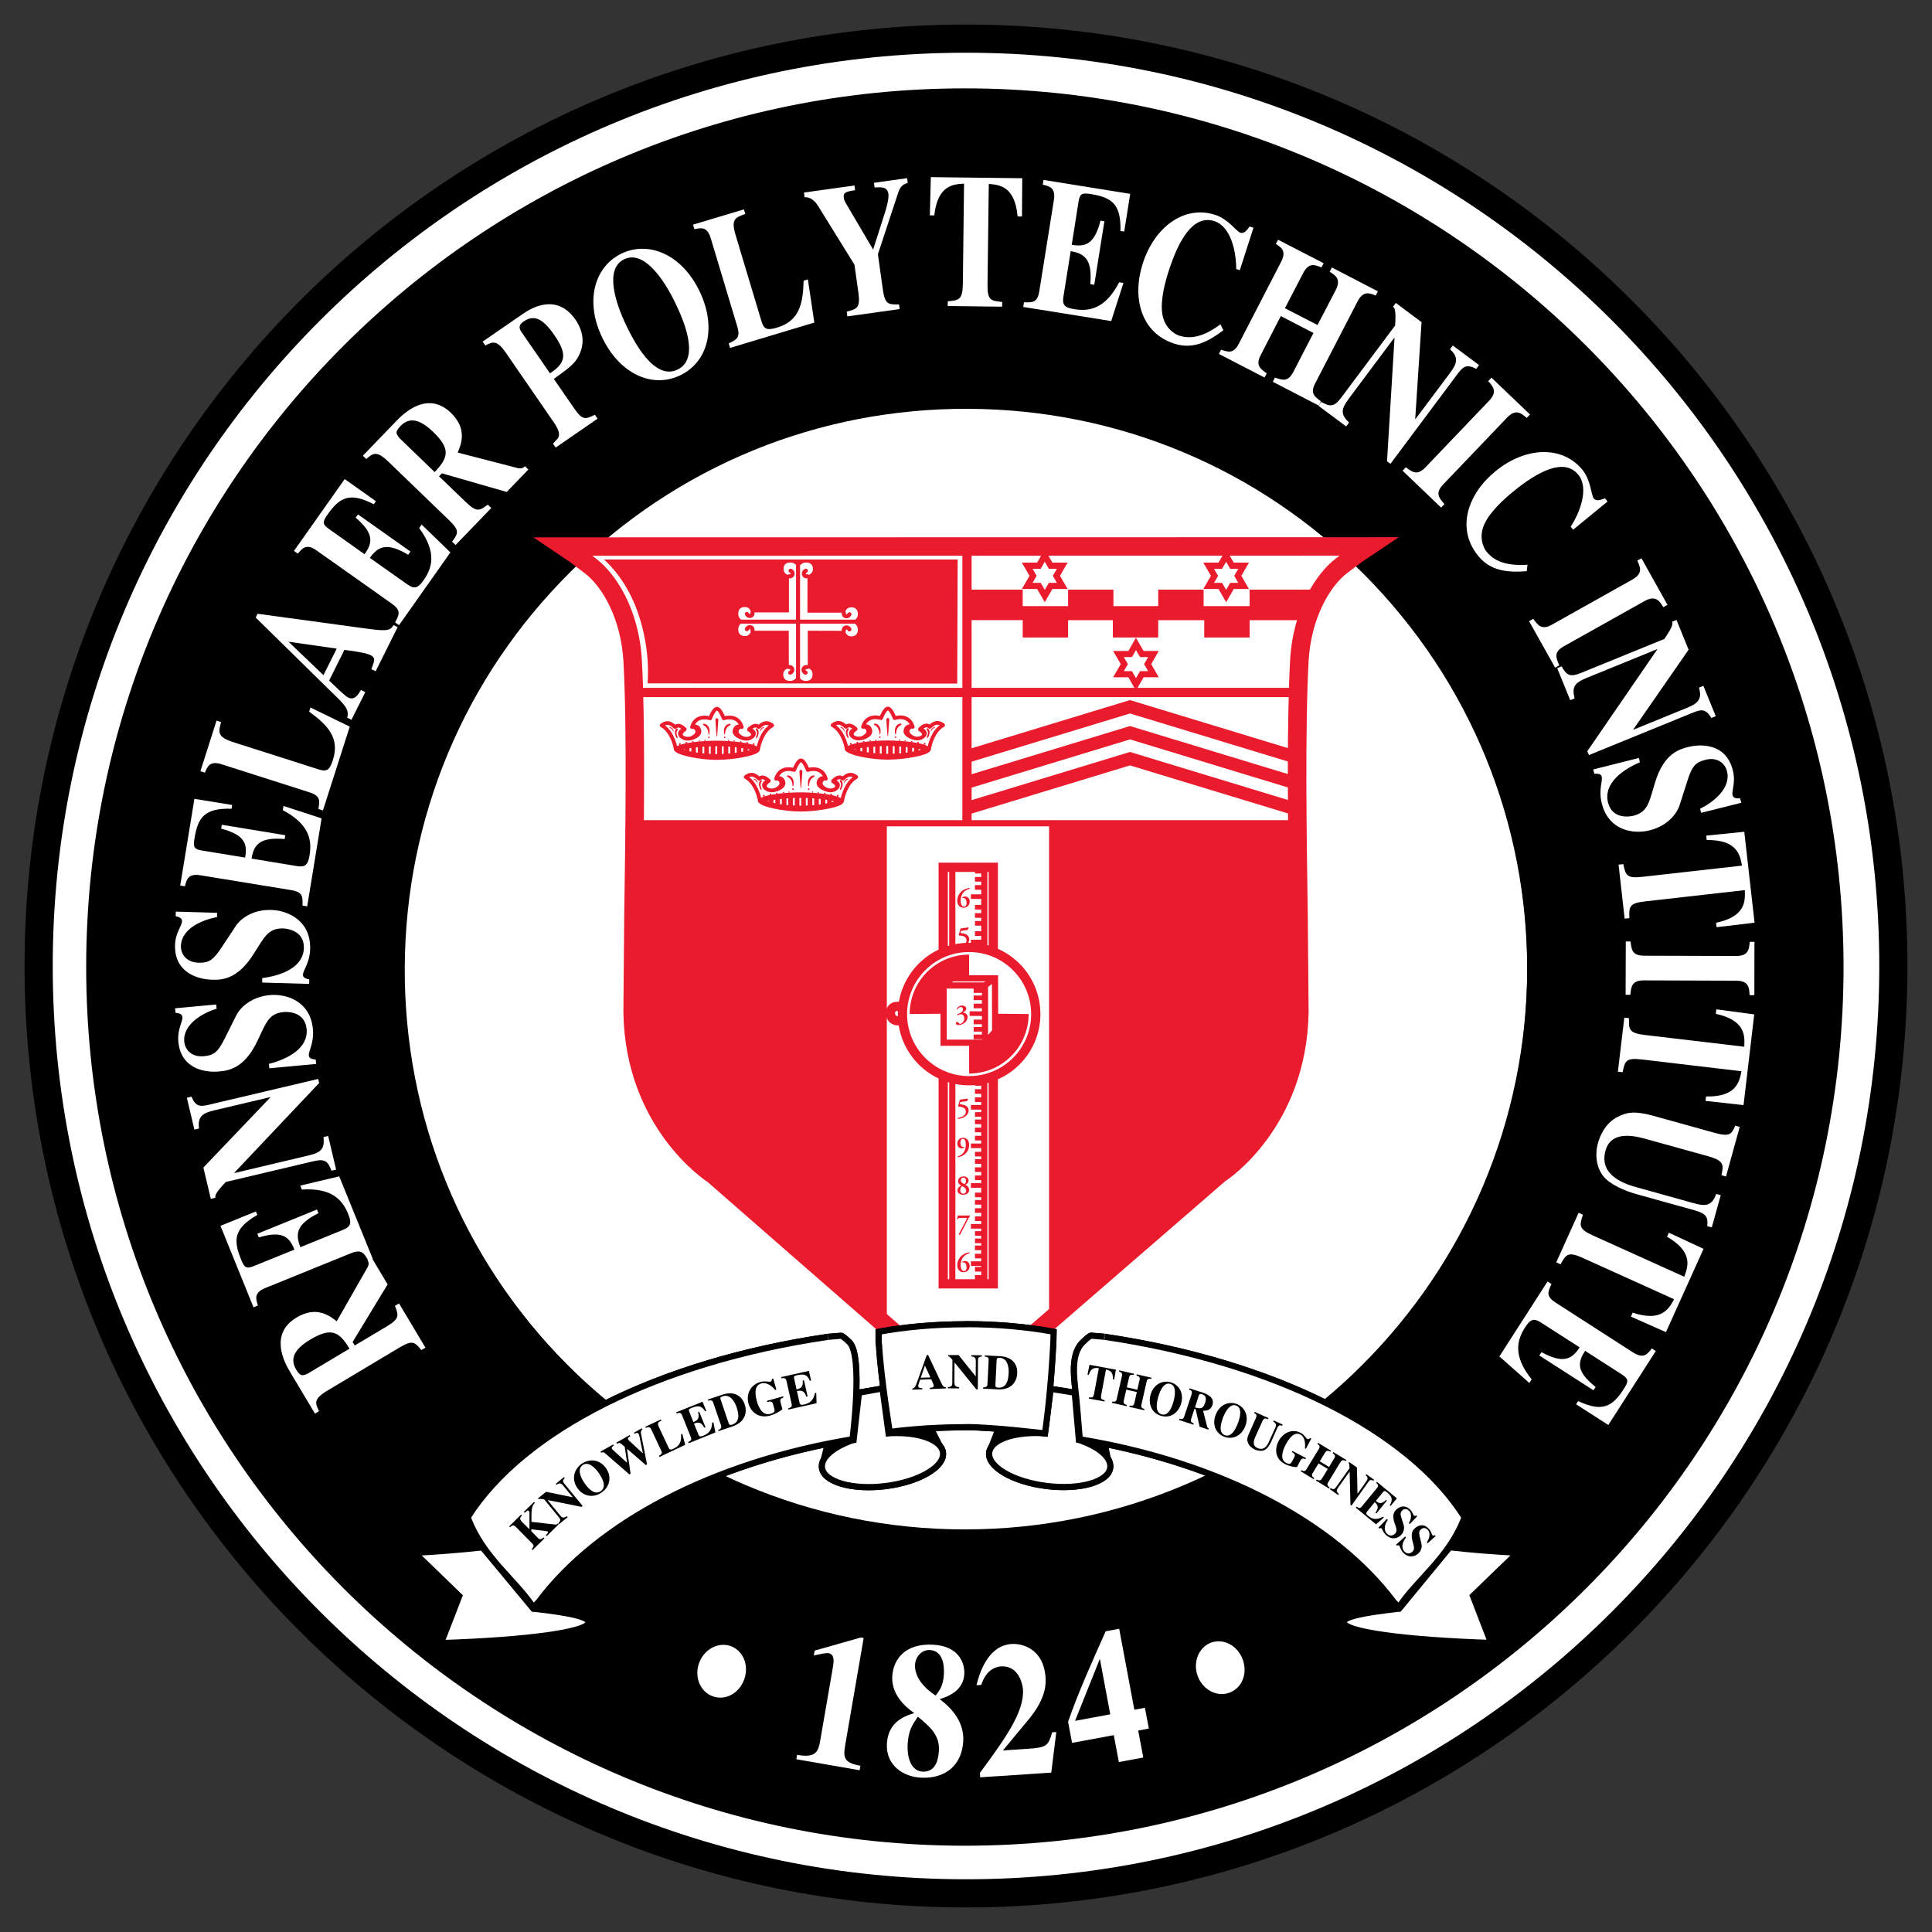 <?xml version="1.0" encoding="utf-8"?>
<!-- Generator: Adobe Illustrator 14.0.0, SVG Export Plug-In . SVG Version: 6.00 Build 43363)  -->
<!DOCTYPE svg PUBLIC "-//W3C//DTD SVG 1.1//EN" "http://www.w3.org/Graphics/SVG/1.1/DTD/svg11.dtd">
<svg version="1.1" id="Layer_1" xmlns="http://www.w3.org/2000/svg" xmlns:xlink="http://www.w3.org/1999/xlink" x="0px" y="0px"
	 width="250px" height="250px" viewBox="0 0 250 250" enable-background="new 0 0 250 250" xml:space="preserve">
<rect x="0" y="0" width="250" height="250" fill="#333333" stroke="none"/>
<g>
	<path fill="#FFFFFF" d="M5,125.007C5,58.734,58.728,5,125.003,5C191.279,5,245,58.734,245,125.007S191.279,245,125.003,245
		C58.728,245,5,191.279,5,125.007z"/>
	<path fill="none" stroke="#000000" stroke-width="3.647" d="M5,125.007C5,58.734,58.728,5,125.003,5S245,58.734,245,125.007
		S191.279,245,125.003,245S5,191.279,5,125.007z"/>
	<path fill="none" stroke="#000000" stroke-width="3.406" d="M124.852,237.132c61.844,0,111.998-50.146,111.998-111.998
		S186.696,13.137,124.852,13.137c-61.851,0-111.997,50.146-111.997,111.997S63.001,237.132,124.852,237.132z"/>
	<path d="M124.852,237.133c61.845,0,111.998-50.147,111.998-111.999S186.697,13.137,124.852,13.137
		c-61.851,0-111.996,50.146-111.996,111.997S63.001,237.133,124.852,237.133z"/>
	<path fill="#FFFFFF" d="M124.853,197.905c40.184,0,72.77-32.583,72.77-72.771s-32.586-72.77-72.77-72.77
		c-40.188,0-72.769,32.582-72.769,72.77S84.665,197.905,124.853,197.905z"/>
	<path d="M156.715,190.896c-9.863,4.797-20.749,7.297-32.027,7.243c-11.087-0.04-21.777-2.561-31.453-7.271l-4.445,1.761
		c10.899,5.899,23.142,9.058,35.885,9.111c12.931,0.054,25.375-3.091,36.449-9.064L156.715,190.896 M174.757,183.263
		c1.337-1.155,2.641-2.358,3.903-3.614c14.46-14.339,22.47-33.436,22.563-53.795c0.081-20.359-7.761-39.53-22.1-53.997
		c-14.325-14.453-33.429-22.462-53.792-22.55c-20.359-0.094-39.53,7.754-53.993,22.086c-14.454,14.332-22.463,33.435-22.554,53.794
		c-0.087,20.353,7.754,39.53,22.086,53.99c1.397,1.411,2.842,2.755,4.334,4.045l3.407-1.814c-1.794-1.491-3.528-3.084-5.188-4.764
		c-13.657-13.774-21.128-32.044-21.048-51.443c0.09-19.392,7.72-37.601,21.495-51.255c13.781-13.66,32.051-21.132,51.446-21.045
		c19.396,0.081,37.604,7.714,51.258,21.488c13.653,13.775,21.133,32.051,21.045,51.45c-0.08,19.392-7.714,37.602-21.488,51.255
		c-1.532,1.519-3.124,2.956-4.764,4.327L174.757,183.263z"/>
	<path fill="#EA1B2D" d="M177.074,69.512l-108.06,0.02l4.798,3.232c-0.057-0.034,1.871,1.424,1.871,1.424
		c2.265,1.72,4.684,5.913,4.989,11.39c0.474,8.574,0.252,22.664,0.101,32.958l-0.107,12.518
		c0.266,14.85,10.479,21.623,10.912,21.905c-0.118-0.087,22.12,19.318,22.12,19.318l3.074-0.478l-23.756-20.742
		c-0.235-0.168-9.716-6.511-9.958-20.051l0.104-12.437c0.091-5.57,0.185-12.263,0.185-18.606c0-5.389-0.067-10.529-0.289-14.514
		c-0.363-6.679-3.427-11.268-5.93-13.163c0,0-0.302-0.229-0.474-0.363c6.666,0,89.992-0.02,96.684-0.02
		c-0.175,0.127-0.471,0.356-0.471,0.356c-2.499,1.901-5.557,6.498-5.927,13.17c-0.215,3.978-0.295,9.104-0.295,14.5
		c0,6.33,0.107,13.016,0.188,18.586l0.107,12.471c-0.241,13.539-9.723,19.889-9.823,19.942c-0.128,0.107-24.149,20.87-24.149,20.87
		l3.078,0.538l22.51-19.5c0.309-0.175,10.509-6.947,10.777-21.811l-0.107-12.545c-0.154-10.281-0.363-24.364,0.107-32.925
		c0.296-5.483,2.715-9.669,4.985-11.396l1.929-1.458c-0.054,0.034,1.498-1.001,1.498-1.001l3.259-2.19H177.074"/>
	<line fill="none" stroke="#EA1B2D" stroke-width="0.798" x1="167.876" y1="106.529" x2="82.111" y2="106.529"/>
	<path fill="#EA1B2D" d="M135.751,106.529v65.298c0,0,19.17-16.328,25.386-22.281c6.222-5.967,7.264-13.479,7.001-18.666
		l-0.262-24.351H135.751"/>
	<path fill="#EA1B2D" d="M114.756,106.529v65.298c0,0-19.173-16.328-25.396-22.281c-6.219-5.967-7.25-13.479-6.992-18.666
		l0.255-24.351H114.756"/>
	<path fill="none" stroke="#EA1B2D" stroke-width="1.197" d="M116.685,130.228c0,0-0.178,0-0.612,0
		c-1.192,0-1.108,1.861,0.107,1.861c0.464,0,0.544,0,0.544,0 M125.403,139.843c4.768,0,8.627-3.856,8.627-8.614
		c0-4.771-3.859-8.634-8.627-8.634c-4.764,0-8.625,3.863-8.625,8.634C116.779,135.986,120.639,139.843,125.403,139.843z
		 M122.05,139.225v26.904h6.481v-26.851 M128.531,123.139v-10.912h-6.481v11.033"/>
	<path fill="none" stroke="#EA1B2D" stroke-width="0.798" d="M127.368,139.521v26.608 M127.368,112.421v10.26 M123.226,139.453
		v26.676 M123.226,112.421v10.428"/>
	<path fill="none" stroke="#EA1B2D" stroke-width="0.599" d="M127.197,165.296h-1.038 M127.197,164.241h-1.038 M127.197,162.534
		h-1.038 M127.197,161.473h-1.038 M127.197,160.565h-1.038 M127.197,159.611h-1.038 M127.197,163.515h-1.563 M127.197,157.696
		h-1.038 M127.197,156.642h-1.038 M127.197,155.579h-1.038 M127.197,154.625h-1.038 M127.197,158.684h-1.563 M127.197,152.408
		h-1.038 M127.197,151.354h-1.038 M127.197,150.298h-1.038 M127.197,149.344h-1.038 M127.197,153.396h-1.563 M127.197,147.274
		h-1.038 M127.197,146.22h-1.038 M127.197,145.165h-1.038 M127.197,144.211h-1.038 M127.197,148.269h-1.563 M127.197,142.302h-1.038
		 M127.197,141.24h-1.038 M127.197,140.192h-1.038 M127.197,143.283h-1.563 M127.197,120.8h-1.038 M127.197,119.477h-1.038
		 M127.197,114.833h-1.038 M127.197,112.73h-1.038 M127.197,113.779h-1.038 M127.197,118.462h-1.038 M127.197,117.394h-1.038
		 M127.197,116.023h-1.563 M127.197,121.902h-1.563"/>
	<path fill="#EA1B2D" d="M124.694,117.461c-0.538,0-0.827-0.41-0.827-0.927c0-0.295,0.104-0.746,0.48-1.129
		c0.373-0.356,0.86-0.477,1.122-0.517c0.02,0.013,0.027,0.081,0.014,0.107c-0.232,0.074-0.558,0.195-0.79,0.45
		c-0.275,0.302-0.373,0.719-0.386,1.035c-0.007,0.457,0.138,0.84,0.426,0.84c0.249,0,0.343-0.229,0.343-0.463
		c0-0.356-0.151-0.659-0.42-0.659c-0.054,0-0.081,0-0.114,0.02c-0.03-0.007-0.043-0.047-0.03-0.074
		c0.111-0.101,0.255-0.141,0.387-0.141c0.346,0,0.584,0.289,0.578,0.692C125.457,117.145,125.141,117.461,124.694,117.461"/>
	<path fill="#EA1B2D" d="M125.313,120.008c0.02,0,0.034,0.013,0.034,0.033c-0.027,0.101-0.074,0.215-0.145,0.296l-0.75,0.107
		c-0.104,0.007-0.111,0.014-0.131,0.094l-0.034,0.134c-0.013,0.04,0,0.054,0.067,0.061l0.255,0.047
		c0.289,0.047,0.813,0.202,0.813,0.779c0,0.645-0.779,1.048-1.364,1.068c-0.04-0.02-0.054-0.087-0.02-0.121
		c0.511-0.061,1.031-0.316,1.031-0.82c0-0.518-0.527-0.618-0.934-0.632c-0.078,0-0.084-0.027-0.064-0.114l0.202-0.712
		c0.013-0.061,0.034-0.087,0.094-0.094L125.313,120.008"/>
	<path fill="#EA1B2D" d="M125.222,142.161c0.03,0,0.037,0.021,0.037,0.027c-0.023,0.094-0.071,0.222-0.138,0.302l-0.753,0.094
		c-0.107,0.027-0.114,0.027-0.138,0.108l-0.034,0.127c-0.006,0.041,0,0.054,0.071,0.067l0.262,0.047
		c0.279,0.041,0.81,0.202,0.81,0.773c0,0.651-0.776,1.055-1.361,1.074c-0.043-0.02-0.063-0.087-0.03-0.127
		c0.511-0.061,1.035-0.323,1.035-0.82c0-0.504-0.531-0.618-0.931-0.632c-0.074,0-0.081-0.013-0.061-0.113l0.198-0.706
		c0.006-0.054,0.034-0.101,0.091-0.101L125.222,142.161"/>
	<path fill="#EA1B2D" d="M124.63,147.221c0.255,0,0.454,0.121,0.591,0.282c0.131,0.168,0.195,0.403,0.188,0.699
		c-0.013,0.376-0.151,0.819-0.578,1.162c-0.289,0.235-0.648,0.356-0.89,0.396c-0.027-0.021-0.047-0.081-0.021-0.107
		c0.215-0.067,0.387-0.175,0.518-0.263c0.289-0.228,0.514-0.584,0.531-1.242c0.014-0.431-0.104-0.786-0.373-0.786
		c-0.158,0-0.315,0.154-0.322,0.463c-0.014,0.282,0.145,0.605,0.37,0.605c0.057,0,0.09,0,0.117-0.014
		c0.027,0.014,0.034,0.047,0.027,0.087c-0.094,0.061-0.205,0.095-0.342,0.095c-0.309,0-0.578-0.235-0.571-0.639
		C123.895,147.503,124.241,147.221,124.63,147.221"/>
	<path fill="#EA1B2D" d="M124.328,152.744c0,0.255,0.269,0.383,0.474,0.483c0.138-0.114,0.208-0.255,0.208-0.443
		c0-0.208-0.125-0.403-0.346-0.403C124.446,152.381,124.328,152.549,124.328,152.744 M125.017,154.102
		c0-0.282-0.198-0.464-0.511-0.611c-0.165,0.134-0.252,0.288-0.252,0.517c0,0.27,0.171,0.457,0.403,0.457
		C124.852,154.464,125.017,154.323,125.017,154.102z M125.333,152.784c0,0.296-0.242,0.424-0.406,0.524
		c0.228,0.114,0.477,0.322,0.477,0.679c0,0.409-0.366,0.611-0.759,0.611c-0.356,0-0.743-0.147-0.743-0.571
		c0-0.303,0.222-0.49,0.484-0.598c-0.195-0.107-0.407-0.296-0.414-0.571c0.007-0.376,0.296-0.632,0.723-0.632
		C125.043,152.227,125.333,152.422,125.333,152.784z"/>
	<path fill="#EA1B2D" d="M125.023,157.286c0.198,0,0.427,0,0.474,0c0.021,0,0.027,0.014,0.027,0.04
		c-0.087,0.135-0.205,0.33-0.356,0.625l-0.944,1.835c-0.061,0.007-0.151-0.021-0.158-0.081l0.931-1.761
		c0.074-0.147,0.125-0.275,0.125-0.302c0-0.021-0.03-0.047-0.084-0.047h-0.743c-0.171,0-0.302,0.026-0.379,0.175
		c-0.021,0.013-0.074,0.006-0.087-0.027c0.054-0.175,0.087-0.329,0.121-0.457c0.078,0,0.188,0,0.387,0H125.023"/>
	<path fill="#EA1B2D" d="M124.694,164.624c-0.538,0-0.827-0.403-0.827-0.928c0-0.302,0.104-0.746,0.48-1.129
		c0.373-0.362,0.86-0.483,1.122-0.511c0.02,0.007,0.027,0.067,0.014,0.095c-0.232,0.087-0.558,0.201-0.79,0.457
		c-0.275,0.295-0.373,0.712-0.386,1.034c-0.007,0.443,0.138,0.833,0.426,0.833c0.249,0,0.343-0.222,0.343-0.457
		c0-0.349-0.151-0.672-0.42-0.672c-0.054,0-0.081,0.014-0.114,0.034c-0.03-0.007-0.043-0.047-0.03-0.074
		c0.111-0.101,0.255-0.134,0.387-0.134c0.346,0,0.584,0.282,0.578,0.685C125.457,164.308,125.141,164.624,124.694,164.624"/>
	<path fill="none" stroke="#EA1B2D" stroke-width="1.197" d="M167.62,89.609H82.111 M125.127,106.529V71.138"/>
	<path fill="none" stroke="#EA1B2D" stroke-width="0.798" d="M127.459,127.52l1.122-0.873 M122.188,127.52h5.271v7.21
		 M128.753,126.593h-5.527l-1.125,0.859v7.473h5.442l1.229-1.465L128.753,126.593z"/>
	<path fill="none" stroke="#EA1B2D" stroke-width="0.599" d="M127.349,134.172h-1.361 M127.349,133.19h-1.361 M127.349,132.236
		h-1.361 M127.349,130.174h-1.361 M127.349,129.119h-1.361 M127.349,128.179h-1.361 M127.349,131.162h-1.878"/>
	<path fill="#EA1B2D" d="M125.03,130.523c0,0.154-0.061,0.302-0.393,0.464c-0.02,0.026-0.007,0.054,0.043,0.054
		c0.272,0.026,0.528,0.215,0.528,0.571c0,0.591-0.632,1.027-1.169,1.027c-0.178,0-0.363-0.073-0.363-0.229
		c0-0.094,0.074-0.175,0.171-0.175c0.101,0,0.171,0.095,0.198,0.135c0.064,0.087,0.118,0.114,0.202,0.114
		c0.171,0,0.534-0.255,0.534-0.692c0-0.309-0.145-0.551-0.454-0.551c-0.138,0-0.269,0.067-0.35,0.147
		c-0.063-0.013-0.111-0.087-0.084-0.147c0.235-0.114,0.716-0.242,0.716-0.618c0-0.201-0.125-0.309-0.282-0.309
		c-0.178,0-0.323,0.114-0.447,0.295c-0.034,0.027-0.067,0-0.078-0.054c0.118-0.269,0.387-0.437,0.682-0.437
		C124.825,130.12,125.03,130.288,125.03,130.523"/>
	<path fill="#EA1B2D" d="M104.493,74.404c0.282,0.027,0.688-0.302,0.688-0.686c0,0,0.151-0.961-0.924-0.927
		c-0.715,0.014-0.971,0.752-0.971,0.752s-0.245-0.739-0.961-0.752c-1.075-0.034-0.924,0.927-0.924,0.927
		c0,0.383,0.413,0.712,0.688,0.686v4.845h-4.925c0.027-0.276-0.302-0.692-0.682-0.692c0,0-0.978-0.154-0.951,0.914
		c0.02,0.706,0.766,0.954,0.766,0.954s-0.746,0.249-0.766,0.967c-0.027,1.048,0.951,0.907,0.951,0.907
		c0.379,0,0.709-0.41,0.682-0.686h4.898l0.014,4.878c-0.282-0.027-0.716,0.302-0.716,0.686c0,0-0.151,0.96,0.921,0.934
		c0.715-0.02,0.971-0.759,0.971-0.759s0.249,0.739,0.964,0.759c1.072,0.027,0.92-0.934,0.92-0.934c0-0.383-0.329-0.712-0.611-0.686
		v-4.878l4.851,0.014c-0.027,0.282,0.303,0.712,0.689,0.712c0,0,0.967,0.141,0.94-0.907c-0.02-0.719-0.763-0.968-0.763-0.968
		s0.743-0.249,0.763-0.961c0.027-1.055-0.94-0.907-0.94-0.907c-0.386,0-0.716,0.403-0.689,0.685h-4.898L104.493,74.404
		 M123.921,72.401l-0.054,16.052c0,0-40.087-0.027-40.094-0.027c0.05,0,0.077-0.692,0.077-1.592c0-3.003-0.807-9.958-5.691-14.433
		C78.902,72.401,123.921,72.401,123.921,72.401z"/>
	<path fill="none" stroke="#EA1B2D" stroke-width="0.53" stroke-linecap="round" d="M104.449,74.572
		c-0.487,0.081-0.591-0.551-0.171-0.719 M109.193,79.315c-0.084,0.484,0.554,0.584,0.722,0.175 M109.193,81.613
		c-0.084-0.477,0.554-0.584,0.722-0.168 M104.409,86.324c-0.487-0.087-0.591,0.551-0.171,0.719 M102.09,86.324
		c0.487-0.087,0.591,0.551,0.171,0.719 M97.37,81.58c0.084-0.484-0.558-0.591-0.722-0.168 M97.37,79.275
		c0.084,0.49-0.558,0.584-0.722,0.174 M102.131,74.572c0.49,0.081,0.591-0.551,0.171-0.719"/>
	<path fill="none" stroke="#EA1B2D" stroke-width="0.523" stroke-linecap="round" d="M95.472,80.444h15.431 M103.267,73.013V88.01"
		/>
	<path fill="#EA1B2D" d="M170.57,76.271c0,0,0.026,0.027-2.204,0.027h-6.665v2.137h-5.954v-2.137h-5.872v2.137h-5.799v-2.137h-5.866
		v2.137h-5.872v-2.137h-7.019l-0.067,3.951h7.086v2.244h5.872V80.25h5.792v2.244h5.873V80.25h5.953v2.244h5.873V80.25h6.987
		L170.57,76.271"/>
	<path fill="none" stroke="#EA1B2D" stroke-width="0.798" d="M146.992,83.32l0.76,1.31h1.505l-0.753,1.304l0.753,1.31h-1.505
		l-0.76,1.311l-0.746-1.311h-1.519l0.76-1.31l-0.76-1.304h1.519L146.992,83.32z M158.664,71.891l0.752,1.311h1.505l-0.752,1.31
		l0.752,1.304h-1.505l-0.752,1.31l-0.76-1.31h-1.505l0.759-1.304l-0.759-1.31h1.505L158.664,71.891z M135.193,71.891l0.759,1.311
		h1.506l-0.76,1.31l0.76,1.304h-1.506l-0.759,1.31l-0.76-1.31h-1.512l0.76-1.304l-0.76-1.31h1.512L135.193,71.891z"/>
	<polyline fill="#EA1B2D" points="167.412,98.768 146.22,92.324 125.037,98.768 125.037,97.034 146.22,90.59 167.412,97.034 
		167.412,98.768 	"/>
	<polyline fill="#EA1B2D" points="167.412,102.127 146.22,95.677 125.037,102.127 125.037,100.394 146.22,93.95 167.412,100.394 
		167.412,102.127 	"/>
	<polyline fill="#EA1B2D" points="167.412,105.487 146.22,99.043 125.037,105.487 125.037,103.747 146.22,97.303 167.412,103.747 
		167.412,105.487 	"/>
	<path d="M175.14,209.112c-1.035,0.483-1.297,0.807-1.297,0.807l-0.128-0.564l4.019-4.912l3.373,3.434l-0.888,0.168
		C180.219,208.044,176.141,208.635,175.14,209.112"/>
	<path d="M143.263,188.954c0.564,0.847,0.175,1.593,0.175,1.593l0.471-1.062l-0.524-2.54l-3.494-1.008l-0.355,0.296
		C139.534,186.233,142.691,188.107,143.263,188.954"/>
	<path d="M130.369,185.991c-1.472,0.483-2.379,1.976-2.379,1.976l-0.275-0.377l1.058-2.714l6.038,0.523l0.114,0.363
		C134.925,185.763,132.754,185.231,130.369,185.991"/>
	<path d="M120.38,186.287c0.874,0.497,1.629,1.68,1.629,1.68l0.145-0.672l-1.247-2.486l-5.56,0.121l-0.232,0.537
		C115.116,185.467,119.503,185.803,120.38,186.287"/>
	<path d="M106.838,188.713c-0.564,0.974-0.178,2.016-0.178,2.016l-0.648-1.129l0.648-2.654l3.487-0.887l0.295,0.35
		C110.442,186.408,107.402,187.738,106.838,188.713"/>
	<path d="M74.142,208.931c1.025,0.35,2.016,1.001,2.016,1.001l0.111-0.517l-4.313-4.616l-2.547,2.6l-0.413,0.773
		C68.995,208.172,73.261,208.648,74.142,208.931"/>
	<path fill="none" stroke="#000000" stroke-width="0.798" d="M115.176,185.467c-0.067,0-0.145,0.007-0.211,0.014
		c-0.786-5.752-0.786-5.806-0.786-5.806l-3.041,0.551l-0.696,6.135l-0.158,0.027c-2.489,0.88-4.099,2.23-3.934,3.541
		c0.225,1.854,3.927,2.916,8.248,2.379c4.327-0.545,7.646-2.486,7.411-4.341C121.812,186.32,118.865,185.292,115.176,185.467z
		 M53.631,200.941l5.785,5.598l-2.352,6.087c11.057-0.349,19.093-1.424,19.093-2.694c0-0.732-2.725-1.263-7.163-1.76l-6.585-7.936
		C59.645,200.545,56.698,200.787,53.631,200.941z M109.908,173.701c-0.86-0.847-1.062-0.847-1.062-0.847
		c-1.996,0.155-1.794,0.155-1.794,0.155c-21.901,3.238-39.372,12.041-46.528,23.302l0.091,0.336
		c1.932,4.879,5.846,7.688,8.188,11.061c0.211,0.309,0.211,0.309,0.211,0.309l0.682-0.726c7.68-10.24,22.5-18.041,40.554-21.031
		l0.034,0.128C110.285,186.388,111.709,175.489,109.908,173.701z"/>
	<path d="M113.732,174.098l-0.007-0.215c-0.007-0.154-0.021-0.296-0.027-0.443L113.732,174.098z"/>
	<path fill="none" stroke="#000000" stroke-width="0.798" d="M113.732,174.098l-0.007-0.215c-0.007-0.154-0.021-0.296-0.027-0.443
		L113.732,174.098z"/>
	<path d="M113.725,173.883c0.007,0.067,0.013,0.142,0.013,0.208"/>
	<path fill="none" stroke="#000000" stroke-width="0.798" d="M113.725,173.883c0.007,0.067,0.013,0.142,0.013,0.208"/>
	<path d="M110.947,180.226c0.406-0.026,2.422-0.322,2.95-0.45L110.947,180.226z"/>
	<path fill="none" stroke="#000000" stroke-width="0.798" d="M110.947,180.226c0.406-0.026,2.422-0.322,2.95-0.45L110.947,180.226z
		"/>
	<path fill="none" stroke="#000000" stroke-width="0.798" d="M196.372,200.935c-3.063-0.154-6.007-0.39-8.788-0.712l-6.538,7.949
		c-4.429,0.504-7.203,1.015-7.203,1.747c0,1.27,8.043,2.338,19.089,2.694l-2.345-6.088L196.372,200.935z M189.391,196.642
		l0.088-0.33c-7.149-11.274-24.62-20.063-46.524-23.315c0,0,0.201,0-1.794-0.154c0,0-0.202,0-1.062,0.853
		c-1.808,1.788-0.988,5.241-0.76,8.117c0.383,4.569,0.383,4.569,0.383,4.569l0.034-0.121c18.055,2.977,32.87,10.784,40.558,21.024
		l0.672,0.72c0,0,0,0,0.215-0.31C183.538,204.321,187.463,201.52,189.391,196.642z"/>
	<path d="M135.039,185.467c-0.095,0-0.182,0-0.282-0.007"/>
	<path fill="none" stroke="#000000" stroke-width="0.798" d="M135.039,185.467c-0.095,0-0.182,0-0.282-0.007"/>
	<path d="M134.757,185.46c-0.041-0.007-0.095-0.007-0.142-0.007"/>
	<path fill="none" stroke="#000000" stroke-width="0.798" d="M134.757,185.46c-0.041-0.007-0.095-0.007-0.142-0.007"/>
	<path fill="none" stroke="#000000" stroke-width="0.798" d="M140.045,186.502c-0.102-0.047-0.216-0.081-0.323-0.121l-0.127-0.027
		c-0.538-6.128-0.538-6.128-0.538-6.128l-3.104-0.497l-0.745,5.772l-0.592-0.048c-3.592-0.12-6.427,0.895-6.625,2.514
		c-0.229,1.848,3.087,3.789,7.411,4.327c4.327,0.537,8.022-0.518,8.251-2.365C143.814,188.665,142.35,187.375,140.045,186.502z"/>
	<path d="M136.302,173.426c0,0.148-0.014,0.296-0.021,0.443l-0.006,0.222L136.302,173.426z"/>
	<path fill="none" stroke="#000000" stroke-width="0.798" d="M136.302,173.426c0,0.148-0.014,0.296-0.021,0.443l-0.006,0.222
		L136.302,173.426z"/>
	<path fill="none" stroke="#000000" stroke-width="0.798" d="M125.01,171.356c4.085,0,7.932,0.363,11.312,0.981
		c-0.021,1.088-0.021,1.088-0.021,1.088l-0.021,0.443c-0.215,4.2-0.584,8.117-1.074,11.632c0,0-6.696-0.82-10.197-0.82l-0.014,0.014
		c-3.504,0-6.84,0.215-9.874,0.611c0,0-1.149-6.988-1.384-11.215l-0.054-0.39c0,0,0,0,0-1.357c3.37-0.618,7.223-0.974,11.312-0.974
		L125.01,171.356z"/>
	<path fill="#FFFFFF" stroke="#000000" stroke-width="0.798" d="M115.19,185.453c-0.067,0-0.145,0.007-0.212,0.014
		c-0.786-5.752-0.786-5.806-0.786-5.806l-3.041,0.551l-0.695,6.135l-0.158,0.027c-2.488,0.88-4.098,2.23-3.934,3.541
		c0.225,1.854,3.928,2.916,8.248,2.379c4.327-0.545,7.646-2.486,7.411-4.341C121.825,186.307,118.878,185.278,115.19,185.453z
		 M53.644,200.928l5.785,5.598l-2.352,6.087c11.057-0.349,19.093-1.424,19.093-2.694c0-0.732-2.725-1.263-7.162-1.76l-6.586-7.936
		C59.658,200.531,56.711,200.773,53.644,200.928z M109.921,173.688c-0.86-0.847-1.062-0.847-1.062-0.847
		c-1.996,0.155-1.794,0.155-1.794,0.155c-21.901,3.238-39.372,12.041-46.528,23.302l0.092,0.336
		c1.932,4.879,5.846,7.688,8.188,11.061c0.211,0.309,0.211,0.309,0.211,0.309l0.682-0.726c7.681-10.24,22.5-18.041,40.555-21.031
		l0.033,0.128C110.297,186.374,111.722,175.476,109.921,173.688z"/>
	<path fill="#FFFFFF" stroke="#000000" stroke-width="0.798" d="M196.385,200.921c-3.063-0.154-6.006-0.39-8.787-0.712
		l-6.539,7.949c-4.428,0.504-7.203,1.015-7.203,1.747c0,1.27,8.043,2.338,19.09,2.694l-2.346-6.088L196.385,200.921z
		 M189.404,196.628l0.088-0.33c-7.15-11.274-24.621-20.063-46.525-23.315c0,0,0.201,0-1.793-0.154c0,0-0.203,0-1.063,0.853
		c-1.807,1.788-0.988,5.241-0.76,8.117c0.383,4.569,0.383,4.569,0.383,4.569l0.035-0.121c18.055,2.977,32.869,10.784,40.557,21.024
		l0.672,0.72c0,0,0,0,0.215-0.31C183.551,204.308,187.477,201.506,189.404,196.628z"/>
	<path fill="#FFFFFF" stroke="#000000" stroke-width="0.798" d="M140.059,186.488c-0.102-0.047-0.217-0.081-0.324-0.121
		l-0.127-0.027c-0.537-6.128-0.537-6.128-0.537-6.128l-3.105-0.497l-0.744,5.772l-0.592-0.048c-3.592-0.12-6.428,0.895-6.625,2.514
		c-0.229,1.848,3.086,3.789,7.41,4.327c4.328,0.537,8.023-0.518,8.252-2.365C143.828,188.651,142.363,187.361,140.059,186.488z"/>
	<path fill="#FFFFFF" stroke="#000000" stroke-width="0.798" d="M125.024,171.343c4.085,0,7.931,0.363,11.312,0.981
		c-0.021,1.088-0.021,1.088-0.021,1.088l-0.02,0.443c-0.215,4.2-0.584,8.117-1.074,11.632c0,0-6.697-0.82-10.197-0.82l-0.014,0.014
		c-3.504,0-6.841,0.215-9.875,0.611c0,0-1.148-6.988-1.384-11.215l-0.054-0.39c0,0,0,0,0-1.357
		c3.369-0.618,7.223-0.974,11.313-0.974L125.024,171.343z"/>
	<g>
		<path fill="#FFFFFF" d="M94.515,212.989c1.653,0.578,2.422,2.486,1.804,4.273c-0.642,1.841-2.409,2.822-4.069,2.244
			c-1.596-0.551-2.442-2.438-1.801-4.273C91.067,213.446,92.918,212.438,94.515,212.989"/>
		<path fill="#FFFFFF" d="M111.235,229.068l-8.188-1.424l0.094-0.571c2.533,0.457,2.762-0.484,3.021-1.989l1.612-9.34
			c0.101-0.611,0.289-1.68-0.564-1.821c-0.309-0.054-1.102,0.114-1.901,0.296l0.111-0.632l5.967-1.693l0.37,0.061l-2.385,13.842
			c-0.276,1.62-0.195,2.312,1.969,2.688L111.235,229.068"/>
		<path fill="#FFFFFF" d="M119.376,229.25c1.965,0.107,2.083-2.137,2.117-2.769c0.111-2.016-1.28-3.151-2.725-4.341
			c-0.729,1.075-1.229,1.808-1.32,3.602C117.36,227.517,117.938,229.176,119.376,229.25 M121.079,219.399
			c0.558-0.739,0.978-1.304,1.062-2.781c0.06-1.257-0.178-3.018-1.818-3.104c-1.078-0.054-1.865,0.894-1.918,1.901
			C118.288,217.699,120.868,219.265,121.079,219.399z M124.782,216.604c-0.107,2.096-1.945,2.889-3.192,3.266
			c1.838,1.357,3.171,3.151,3.054,5.436c-0.165,3.084-2.298,4.892-5.47,4.724c-2.385-0.121-4.549-1.666-4.411-4.367
			c0.138-2.688,2.026-3.548,3.538-3.984c-1.603-1.129-2.943-2.688-2.842-4.737c0.125-2.285,1.713-4.301,5.258-4.119
			C124.08,212.989,124.852,215.207,124.782,216.604z"/>
		<path fill="#FFFFFF" d="M136.033,229.378l-9.199,0.604l-0.036-0.564c3.295-4.481,5.762-7.908,5.573-10.812
			c-0.047-0.686-0.564-3.117-2.843-2.977c-0.507,0.04-1.871,0.275-2.55,2.398l-0.621,0.041c0.353-1.438,1.418-5.134,4.535-5.335
			c1.364-0.095,4.146,0.591,4.401,4.327c0.04,0.712,0.168,2.58-2.177,5.422l-3.34,4.025l3.34-0.222
			c2.345-0.155,2.526-0.41,3.037-2.124l0.53-0.033L136.033,229.378"/>
		<path fill="#FFFFFF" d="M142.336,214.716h-0.04l-3.186,7.963l4.556-0.847L142.336,214.716 M148.148,220.985l0.51,2.688
			l-1.377,0.262l0.658,3.487l-3.158,0.585l-0.658-3.48l-5.402,1.001l-0.511-2.728c1.297-3.797,3.4-8.427,4.865-11.712l1.747-0.329
			l1.962,10.481L148.148,220.985z"/>
		<path fill="#FFFFFF" d="M156.715,212.553c1.646-0.592,3.447,0.409,4.099,2.197c0.659,1.827-0.107,3.702-1.753,4.293
			c-1.579,0.571-3.421-0.355-4.086-2.184C154.323,215.072,155.129,213.137,156.715,212.553"/>
		<path fill="#FFFFFF" d="M45.229,174.515c-1.347-2.204-2.338-2.809-5.083-1.169c-2.14,1.276-2.638,2.526-1.825,3.87
			c0.558,0.927,0.813,0.826,1.516,0.518L45.229,174.515 M48.084,162.729l2.073,3.468l-4.529,7.458l0.275,0.45l4.143-2.466
			c1.693-1.015,1.535-1.425,1.058-2.661l0.531-0.315l3.42,5.725l-0.537,0.31c-0.854-1.042-1.123-1.338-2.836-0.323l-9.343,5.584
			c-1.818,1.089-1.549,1.633-1.052,2.647l-0.531,0.315l-3.255-5.449c-0.709-1.183-2.681-4.871,0.876-6.987
			c2.594-1.56,4.291-0.209,5.194,0.49l3.998-6.995c0.231-0.464,0.101-0.726-0.014-0.94L48.084,162.729z"/>
		<path fill="#FFFFFF" d="M32.804,169.166l-4.273-10.543l4.583-1.861l0.185,0.45c-3.067,1.754-3.118,3.272-2.113,5.738
			c0.407,1.009,0.628,1.297,1.613,0.895l5.298-2.144c-0.688-1.761-1.66-2.453-4.606-1.579l-0.191-0.471l7.714-3.138l0.191,0.477
			c-2.758,1.371-3.067,2.594-2.332,4.395l5.517-2.244c1.015-0.416,1.142-0.873,0.662-2.056c-0.729-1.788-2.076-3.407-5.994-3.158
			l-0.205-0.511l5.042-1.196l4.341,10.677l-0.571,0.235c-0.564-0.98-0.867-1.532-2.278-0.954l-11.05,4.488
			c-1.505,0.618-1.236,1.398-0.961,2.265L32.804,169.166"/>
		<path fill="#FFFFFF" d="M42.89,151.487c-0.434-1.108-0.729-1.605-2.312-1.229l-11.359,2.688c-1.397,1.465-1.397,1.788-1.344,2.043
			l-0.598,0.135l-0.958-4.045l8.658-9.071l-0.007-0.041l-7.26,1.714c-1.438,0.343-2.174,0.76-1.956,2.345l-0.598,0.148l-0.978-4.126
			l0.602-0.141c0.541,1.323,1.119,1.31,2.271,1.041l14.117-3.333l0.131,0.524L30.325,151.75l0.013,0.04l9.585-2.271
			c1.72-0.41,2.086-0.92,1.942-2.385l0.598-0.142l1.031,4.361L42.89,151.487"/>
		<path fill="#FFFFFF" d="M28.027,130.53c-1.683,0.511-4.394,1.948-4.183,4.267c0.098,1.015,0.931,2.029,2.526,1.875
			c1.32-0.114,1.831-0.531,2.705-2.285l1.525-3.051c0.359-0.698,1.64-2.317,4.313-2.573c2.154-0.194,5.245,0.786,5.574,4.401
			c0.171,1.861-0.584,2.822-0.521,3.427c0.04,0.417,0.487,0.471,0.887,0.511l0.054,0.571l-6.054,0.564l-0.054-0.571
			c2.442-0.625,5.103-2.016,4.878-4.502c-0.222-2.365-2.657-2.244-2.98-2.204c-1.64,0.147-2.147,1.115-2.789,2.466l-0.658,1.392
			c-1.707,3.534-3.813,3.735-4.942,3.829c-1.498,0.148-4.892-0.154-5.234-3.877c-0.144-1.579,0.578-2.566,0.528-3.145
			c-0.041-0.45-0.417-0.511-0.894-0.564l-0.054-0.591l5.325-0.49L28.027,130.53"/>
		<path fill="#FFFFFF" d="M28.078,118.677c-1.734,0.302-4.603,1.404-4.667,3.729c-0.033,1.021,0.675,2.124,2.278,2.17
			c1.334,0.034,1.885-0.322,2.967-1.949l1.878-2.842c0.434-0.658,1.905-2.116,4.589-2.036c2.167,0.067,5.11,1.411,5.009,5.04
			c-0.057,1.861-0.911,2.721-0.931,3.346c-0.013,0.403,0.427,0.511,0.82,0.611l-0.014,0.571l-6.084-0.175l0.01-0.578
			c2.503-0.322,5.318-1.384,5.386-3.884c0.07-2.365-2.365-2.526-2.685-2.54c-1.649-0.047-2.268,0.86-3.067,2.117l-0.826,1.303
			c-2.12,3.313-4.237,3.246-5.359,3.211c-1.508-0.04-4.838-0.745-4.733-4.495c0.047-1.572,0.887-2.473,0.9-3.044
			c0.013-0.457-0.35-0.558-0.82-0.679l0.023-0.591l5.338,0.155L28.078,118.677"/>
		<path fill="#FFFFFF" d="M23.32,114.585l1.837-11.214l4.885,0.793l-0.081,0.49c-3.524-0.121-4.358,1.169-4.784,3.79
			c-0.178,1.068-0.138,1.438,0.91,1.606l5.634,0.92c0.336-1.861-0.138-2.957-3.104-3.743l0.084-0.504l8.214,1.351l-0.081,0.497
			c-3.077-0.262-3.971,0.605-4.287,2.533l5.882,0.968c1.072,0.174,1.425-0.148,1.63-1.411c0.315-1.908,0.006-3.991-3.467-5.826
			l0.091-0.544l4.932,1.606l-1.865,11.389l-0.611-0.107c0.041-1.136,0.061-1.747-1.444-1.996l-11.759-1.922
			c-1.603-0.262-1.791,0.551-2.009,1.431L23.32,114.585"/>
		<path fill="#FFFFFF" d="M45.259,94.024l-3.471,10.845l-0.584-0.182c0.171-1.102,0.282-1.693-1.149-2.157l-11.359-3.628
			c-1.549-0.491-1.845,0.269-2.181,1.082l-0.584-0.181l2.09-6.558l0.584,0.195c-0.35,1.331-0.507,1.922,1.555,2.587l11.077,3.534
			c1.122,0.363,1.448,0.007,1.844-1.243c0.911-2.836-0.702-4.509-3.074-6.229l0.165-0.538L45.259,94.024"/>
		<path fill="#FFFFFF" d="M43.572,83.932l-6.242-0.894l4.522,4.327L43.572,83.932 M51.457,81.15l-2.849,5.711l-0.551-0.269
			c0.434-1.149,0.571-1.478-0.158-1.841c-0.591-0.296-2.506-0.551-3.336-0.652l-1.975,3.964c1.34,1.284,2.106,2.022,2.456,2.19
			c0.833,0.423,1.32-0.39,1.667-0.967l0.558,0.275l-1.791,3.582l-0.551-0.276c0.295-1.042-0.323-1.666-1.72-3.017l-10.12-9.938
			l0.239-0.491l13.556,1.848c2.758,0.383,3.645,0.477,4.025-0.39L51.457,81.15z"/>
		<path fill="#FFFFFF" d="M38.039,71.286l6.565-9.293l4.038,2.862l-0.282,0.396c-3.125-1.64-4.432-0.86-5.963,1.317
			c-0.622,0.88-0.753,1.23,0.114,1.841l4.66,3.306c1.115-1.539,1.176-2.728-1.149-4.737l0.302-0.41l6.79,4.804l-0.296,0.417
			c-2.647-1.579-3.83-1.189-4.959,0.403l4.872,3.44c0.887,0.625,1.34,0.491,2.076-0.544c1.116-1.585,1.754-3.595-0.564-6.759
			l0.316-0.45l3.723,3.602l-6.646,9.414l-0.511-0.356c0.531-1.001,0.82-1.545-0.427-2.426l-9.726-6.88
			c-1.331-0.941-1.844-0.289-2.436,0.41L38.039,71.286"/>
		<path fill="#FFFFFF" d="M56.245,61.086c1.777-1.881,2.1-2.997-0.205-5.208c-1.797-1.727-3.118-1.888-4.213-0.752
			c-0.756,0.786-0.584,0.995-0.101,1.599L56.245,61.086 M68.37,60.757l-2.802,2.903l-8.386-2.413l-0.373,0.39l3.48,3.339
			c1.418,1.371,1.771,1.108,2.836,0.322l0.447,0.437l-4.623,4.791l-0.447-0.43c0.79-1.102,1.011-1.438-0.427-2.815l-7.838-7.559
			c-1.525-1.465-1.989-1.068-2.842-0.323l-0.44-0.43L51.36,54.4c0.958-0.988,3.998-3.857,6.978-0.988
			c2.18,2.103,1.327,4.092,0.887,5.147l7.801,2.022c0.511,0.107,0.739-0.087,0.904-0.255L68.37,60.757z"/>
		<path fill="#FFFFFF" d="M71.168,48.306c1.989-1.304,2.318-2.399,0.578-4.919c-1.589-2.311-2.705-2.674-4.032-1.76
			c-0.558,0.383-0.584,0.793-0.295,1.25L71.168,48.306 M71.555,57.411c0.682-0.719,0.702-0.759,0.743-0.934
			c0.07-0.316,0.117-0.739-0.669-1.875l-6.178-8.964c-1.169-1.7-1.72-1.417-2.647-0.927l-0.353-0.504l5.224-3.602
			c1.3-0.894,4.465-2.627,6.817,0.8c0.497,0.712,1.31,2.278,0.642,4.079c-0.538,1.445-1.347,2.036-3.474,3.541l2.601,3.77
			c1.135,1.646,1.465,1.465,2.718,0.88l0.343,0.504l-5.416,3.736L71.555,57.411z"/>
		<path fill="#FFFFFF" d="M81.083,42.205c0.938,1.936,3.564,7.089,6.599,5.618c3.037-1.472,0.615-6.726-0.316-8.655
			c-1.569-3.238-4.119-6.827-6.605-5.617C78.277,34.753,79.517,38.973,81.083,42.205 M90.503,37.649
			c2.258,4.65,1.169,9.145-2.462,10.906c-3.639,1.76-7.838-0.175-10.092-4.825c-2.349-4.838-0.964-9.259,2.462-10.912
			C83.837,31.158,88.158,32.811,90.503,37.649z"/>
		<path fill="#FFFFFF" d="M105.373,41.741L94.467,45.02l-0.171-0.584c0.998-0.49,1.546-0.732,1.112-2.17l-3.434-11.423
			c-0.46-1.552-1.243-1.371-2.117-1.183l-0.181-0.591l6.585-1.975l0.181,0.591c-1.3,0.463-1.881,0.665-1.253,2.741l3.343,11.134
			c0.329,1.136,0.806,1.196,2.073,0.813c2.846-0.853,3.316-3.131,3.383-6.054l0.551-0.168L105.373,41.741"/>
		<path fill="#FFFFFF" d="M117.461,23.66c-0.356,0.127-0.907,0.302-1.189,1.135l-2.671,8.104l0.628,4.495
			c0.282,2.023,0.715,2.016,2.103,1.996l0.091,0.604l-6.776,0.947l-0.077-0.611c1.313-0.356,1.784-0.47,1.501-2.493l-0.504-3.588
			l-4.707-7.6c-0.124-0.208-0.742-1.196-1.747-1.122l-0.081-0.611l6.535-0.914l0.084,0.611c-1.344,0.188-1.556,0.363-1.458,1.048
			c0.047,0.363,0.447,0.934,0.652,1.303l3.138,5.329l1.536-4.811c0.094-0.282,0.534-1.713,0.44-2.379
			c-0.131-0.947-0.86-0.9-1.791-0.847l-0.081-0.604l4.294-0.598L117.461,23.66"/>
		<path fill="#FFFFFF" d="M129.673,39.685l-7.038-0.087l0.007-0.611c1.438-0.134,1.915-0.175,1.949-2.238l0.158-12.988
			c-1.377,0.081-3.414,0.175-3.854,4.112l-0.571-0.007l0.125-4.945l11.83,0.141l-0.034,4.952l-0.567-0.007
			c-0.35-3.938-2.372-4.092-3.729-4.206l-0.164,12.981c-0.034,2.097,0.439,2.144,1.897,2.292L129.673,39.685"/>
		<path fill="#FFFFFF" d="M135.025,23.283l11.221,1.801l-0.772,4.878l-0.49-0.067c0.107-3.528-1.176-4.354-3.804-4.777
			c-1.068-0.168-1.438-0.134-1.605,0.907l-0.894,5.651c1.854,0.316,2.956-0.148,3.723-3.125l0.504,0.087l-1.311,8.211l-0.511-0.074
			c0.256-3.077-0.618-3.964-2.54-4.273l-0.94,5.886c-0.175,1.068,0.147,1.424,1.411,1.62c1.915,0.309,3.998-0.014,5.806-3.481
			l0.551,0.081l-1.586,4.939l-11.383-1.828l0.095-0.605c1.129,0.034,1.747,0.054,1.988-1.451l1.882-11.772
			c0.255-1.606-0.558-1.78-1.438-1.996L135.025,23.283"/>
		<path fill="#FFFFFF" d="M158.301,42.736c-2.002,1.505-3.938,2.506-6.343,1.733c-4.368-1.404-5.497-6.014-4.079-10.395
			c1.539-4.764,5.416-7.552,9.354-6.275c1.687,0.531,2.762,2.15,3.252,2.311c0.504,0.162,0.833-0.275,1.217-0.799l0.497,0.161
			l-1.768,5.49l-0.464-0.155c0-2.251-0.691-5.503-2.835-6.195c-2.735-0.88-4.623,2.473-5.899,6.437
			c-0.457,1.404-1.068,3.689-0.854,5.416c0.242,1.942,1.605,2.769,2.184,2.957c1.465,0.477,3.104,0.222,5.362-1.458L158.301,42.736"
			/>
		<path fill="#FFFFFF" d="M170.651,52.485l-5.954-3.084l0.282-0.544c0.995,0.35,1.68,0.591,2.379-0.732l2.601-5.04l-4.227-2.184
			l-2.594,5.04c-0.692,1.33-0.087,1.753,0.772,2.365l-0.282,0.544l-5.906-3.05l0.282-0.544c1.015,0.329,1.633,0.504,2.298-0.779
			l5.47-10.59c0.739-1.424,0.014-1.861-0.672-2.325l0.275-0.544l5.906,3.044l-0.289,0.544c-0.806-0.33-1.633-0.699-2.371,0.746
			l-2.353,4.529l4.22,2.177l2.353-4.522c0.738-1.444-0.048-1.908-0.78-2.372l0.282-0.551l5.954,3.084l-0.282,0.544
			c-0.793-0.322-1.613-0.658-2.346,0.759l-5.476,10.59c-0.686,1.304-0.107,1.713,0.739,2.345L170.651,52.485"/>
		<path fill="#FFFFFF" d="M170.974,52.008c1.048,0.571,1.599,0.766,2.566-0.538l6.988-9.347c0.135-2.022-0.067-2.271-0.275-2.432
			l0.369-0.491l3.326,2.486l-0.819,12.518l0.033,0.027l4.476-5.98c0.88-1.189,1.176-1.975-0.007-3.057l0.362-0.484l3.394,2.527
			l-0.363,0.497c-1.276-0.672-1.706-0.289-2.419,0.658l-8.681,11.625l-0.443-0.329l0.967-15.945l-0.04-0.021l-5.893,7.889
			c-1.055,1.424-1.001,2.049,0.047,3.071l-0.369,0.497l-3.582-2.667L170.974,52.008"/>
		<path fill="#FFFFFF" d="M186.481,65.682l-4.985-4.771l0.423-0.443c0.86,0.645,1.479,1.102,2.533,0.007l8.238-8.621
			c1.129-1.183,0.49-1.854-0.114-2.533l0.423-0.45l4.986,4.764l-0.431,0.443c-0.698-0.598-1.397-1.236-2.553-0.027l-8.238,8.621
			c-1.089,1.142-0.571,1.74,0.147,2.56L186.481,65.682"/>
		<path fill="#FFFFFF" d="M197.555,73.913c-2.492,0.188-4.67-0.02-6.262-1.962c-2.917-3.561-1.364-8.036,2.203-10.959
			c3.857-3.172,8.628-3.4,11.262-0.208c1.115,1.371,1.143,3.313,1.465,3.709c0.343,0.41,0.86,0.215,1.458-0.013l0.343,0.41
			l-4.461,3.655l-0.31-0.39c1.21-1.888,2.392-4.993,0.975-6.733c-1.835-2.224-5.234-0.43-8.446,2.211
			c-1.143,0.934-2.903,2.52-3.655,4.085c-0.86,1.761-0.154,3.205,0.241,3.676c0.975,1.189,2.479,1.861,5.295,1.68L197.555,73.913"/>
		<path fill="#FFFFFF" d="M201.237,86.397l-3.373-6.014l0.537-0.309c0.632,0.874,1.103,1.492,2.426,0.752l10.401-5.832
			c1.418-0.793,1.015-1.62,0.639-2.453l0.537-0.296l3.367,6.021l-0.538,0.303c-0.49-0.786-0.975-1.606-2.439-0.786l-10.401,5.826
			c-1.384,0.766-1.062,1.498-0.618,2.486L201.237,86.397"/>
		<path fill="#FFFFFF" d="M202.07,86.223c0.604,1.035,0.968,1.485,2.479,0.867l10.812-4.408c1.155-1.666,1.102-1.989,1.008-2.23
			l0.571-0.229l1.565,3.85l-7.149,10.308l0.014,0.04l6.914-2.822c1.364-0.558,2.029-1.089,1.559-2.614l0.571-0.242l1.605,3.931
			l-0.57,0.229c-0.746-1.229-1.317-1.122-2.406-0.679l-13.438,5.483l-0.208-0.504l9.051-13.17l-0.014-0.033l-9.125,3.722
			c-1.639,0.666-1.914,1.23-1.552,2.654l-0.571,0.229l-1.687-4.146L202.07,86.223"/>
		<path fill="#FFFFFF" d="M219.997,104.647c1.586-0.766,4.045-2.601,3.475-4.852c-0.249-1.001-1.229-1.875-2.782-1.478
			c-1.297,0.322-1.733,0.813-2.325,2.674l-1.041,3.252c-0.242,0.752-1.264,2.546-3.863,3.205c-2.104,0.531-5.302,0.034-6.188-3.48
			c-0.457-1.814,0.141-2.883-0.014-3.474c-0.101-0.396-0.551-0.39-0.954-0.37l-0.135-0.558l5.899-1.485l0.135,0.558
			c-2.312,0.988-4.737,2.775-4.126,5.208c0.578,2.292,2.97,1.787,3.279,1.713c1.6-0.403,1.948-1.445,2.379-2.876l0.443-1.471
			c1.143-3.763,3.185-4.273,4.287-4.556c1.465-0.363,4.864-0.591,5.765,3.037c0.396,1.539-0.168,2.634-0.04,3.191
			c0.121,0.43,0.497,0.437,0.98,0.423l0.148,0.571l-5.194,1.303L219.997,104.647"/>
		<path fill="#FFFFFF" d="M210.228,118.872l-0.786-6.988l0.611-0.067c0.303,1.417,0.403,1.875,2.459,1.646l12.901-1.451
			c-0.248-1.357-0.604-3.36-4.569-3.313l-0.054-0.571l4.919-0.497l1.33,11.765l-4.918,0.584l-0.061-0.571
			c3.877-0.827,3.77-2.862,3.716-4.227l-12.908,1.458c-2.076,0.229-2.076,0.706-2.029,2.17L210.228,118.872"/>
		<path fill="#FFFFFF" d="M210.355,128.729l0.02-6.901h0.618c0.121,1.068,0.216,1.841,1.747,1.841l11.92,0.034
			c1.627,0.007,1.674-0.914,1.754-1.828h0.611l-0.013,6.901h-0.618c-0.047-0.928-0.067-1.875-1.74-1.875l-11.927-0.04
			c-1.579,0-1.653,0.786-1.761,1.868H210.355"/>
		<path fill="#FFFFFF" d="M209.354,138.674l0.833-6.995l0.604,0.074c-0.027,1.451-0.027,1.922,2.029,2.17l12.888,1.525
			c0.067-1.384,0.188-3.413-3.683-4.26l0.067-0.578l4.905,0.652l-1.384,11.738l-4.919-0.544l0.067-0.571
			c3.957,0.074,4.313-1.922,4.582-3.266l-12.9-1.525c-2.076-0.249-2.185,0.222-2.473,1.653L209.354,138.674"/>
		<path fill="#FFFFFF" d="M220.918,158.671c0.101-1.103-0.04-1.606-1.605-2.05l-7.573-2.104c-1.404-0.39-3.44-1.236-4.287-2.338
			c-1.015-1.304-1.015-3.077-0.691-4.22c0.229-0.833,0.873-2.587,2.566-3.44c1.129-0.564,2.097-0.833,4.656-0.121l7.936,2.204
			c1.989,0.558,2.171,0.081,2.621-0.947l0.577,0.168l-1.773,6.417l-0.592-0.168c0.27-1.271,0.41-1.861-1.68-2.446l-7.922-2.197
			c-1.357-0.383-4.63-1.297-5.396,1.445c-0.928,3.346,2.701,4.395,4.213,4.811l7.236,2.016c1.452,0.403,2.318,0.39,2.869-1.209
			l0.592,0.161l-1.162,4.173L220.918,158.671"/>
		<path fill="#FFFFFF" d="M201.378,163.347l2.896-6.417l0.558,0.256c-0.45,1.377-0.604,1.821,1.283,2.681l11.826,5.342
			c0.483-1.297,1.203-3.191-2.225-5.174l0.235-0.523l4.489,2.089l-4.865,10.778l-4.542-2.009l0.241-0.518
			c3.75,1.27,4.704-0.538,5.349-1.733l-11.825-5.349c-1.909-0.86-2.15-0.443-2.863,0.833L201.378,163.347"/>
		<path fill="#FFFFFF" d="M214.259,174.823l-6.141,9.568l-4.173-2.674l0.262-0.417c3.198,1.506,4.476,0.659,5.913-1.572
			c0.578-0.914,0.686-1.263-0.201-1.841l-4.805-3.091c-1.048,1.586-1.055,2.769,1.364,4.677l-0.282,0.43l-7.009-4.502l0.282-0.43
			c2.722,1.465,3.877,1.021,4.938-0.625l-5.019-3.219c-0.907-0.585-1.364-0.43-2.05,0.646c-1.048,1.633-1.593,3.668,0.86,6.719
			l-0.296,0.464l-3.884-3.434l6.235-9.703l0.511,0.336c-0.477,1.021-0.746,1.579,0.538,2.406l10.024,6.45
			c1.371,0.874,1.861,0.201,2.413-0.524L214.259,174.823"/>
	</g>
	<path d="M72.27,197.26l-1.521,1.512l-0.114-0.114c0.265-0.282,0.342-0.383,0.265-0.457c-0.054-0.054-0.145-0.067-0.302-0.088
		l-1.844-0.222l-0.007,0.242l0.874,0.887c0.269,0.275,0.45,0.128,0.715-0.073l0.118,0.114l-1.532,1.512l-0.111-0.114
		c0.219-0.275,0.35-0.437,0.074-0.719l-2.167-2.191c-0.296-0.295-0.487-0.12-0.716,0.067l-0.111-0.107l1.536-1.519l0.111,0.114
		c-0.229,0.263-0.373,0.424,0.007,0.82l0.964,0.967l0.007-1.955c0-0.255,0-0.329-0.084-0.416c-0.104-0.108-0.185-0.067-0.531,0.228
		l-0.114-0.113l1.313-1.284l0.111,0.107c-0.45,0.498-0.45,0.941-0.44,2.467l3.074,0.349c0.151,0.014,0.229-0.04,0.322-0.127
		L72.27,197.26"/>
	<path d="M72.23,197.118c0.269-0.282,0.376-0.423,0.114-0.752l-1.918-2.339c-0.558-0.114-0.645-0.067-0.709-0.014l-0.104-0.121
		l1.048-0.853l3.427,0.705l0.013-0.014l-1.226-1.491c-0.239-0.296-0.434-0.41-0.86-0.107l-0.094-0.121l1.052-0.874l0.104,0.121
		c-0.319,0.343-0.249,0.471-0.064,0.713l2.382,2.902l-0.138,0.114l-4.377-0.873l-0.014,0.006l1.616,1.976
		c0.282,0.35,0.47,0.356,0.867,0.101l0.104,0.128l-1.122,0.907L72.23,197.118"/>
	<path d="M75.633,191.911c0.319,0.457,1.199,1.666,2.1,1.048c0.894-0.618,0.071-1.875-0.242-2.332
		c-0.521-0.759-1.354-1.545-2.09-1.048C74.666,190.09,75.112,191.151,75.633,191.911 M78.422,189.996
		c0.763,1.088,0.5,2.392-0.571,3.131c-1.075,0.746-2.382,0.524-3.145-0.578c-0.786-1.142-0.434-2.445,0.578-3.145
		C76.295,188.713,77.636,188.84,78.422,189.996z"/>
	<path d="M83.128,184.956c-0.181,0.121-0.228,0.329-0.181,0.571l0.779,3.965l-0.151,0.087l-2.396-2.069l-0.041,0.026l0.46,3.165
		l-0.158,0.088l-3.067-2.675c-0.242-0.215-0.333-0.235-0.588-0.134l-0.074-0.142l1.629-0.921l0.084,0.135
		c-0.191,0.135-0.346,0.229-0.229,0.437c0.037,0.061,0.091,0.107,0.145,0.155l1.791,1.633l0.014-0.007l-0.309-2.057l-0.491-0.416
		c-0.145-0.088-0.238-0.114-0.514,0.026l-0.078-0.141l1.734-0.988l0.077,0.148c-0.235,0.147-0.386,0.248-0.282,0.43
		c0.041,0.074,0.158,0.175,0.255,0.269l1.636,1.512l0.013-0.007l-0.454-2.237c-0.013-0.061-0.027-0.141-0.09-0.255
		c-0.138-0.222-0.336-0.128-0.521-0.027l-0.084-0.141l1.011-0.564L83.128,184.956"/>
	<path d="M88.666,186.959l-3.33,1.572l-0.067-0.148c0.303-0.188,0.467-0.295,0.303-0.645l-1.307-2.789
		c-0.188-0.383-0.427-0.282-0.695-0.181l-0.071-0.142l2.016-0.947l0.07,0.147c-0.4,0.209-0.571,0.303-0.339,0.8l1.287,2.735
		c0.125,0.269,0.276,0.255,0.662,0.08c0.874-0.416,0.971-1.048,0.931-1.827l0.165-0.074L88.666,186.959"/>
	<path d="M87.503,182.752l3.407-1.37l0.48,1.183l-0.145,0.061c-0.474-0.779-0.954-0.767-1.754-0.437
		c-0.322,0.134-0.42,0.194-0.316,0.45l0.551,1.377c0.571-0.229,0.81-0.504,0.604-1.276l0.151-0.054l0.806,1.995l-0.151,0.061
		c-0.373-0.705-0.746-0.766-1.337-0.524l0.584,1.425c0.104,0.269,0.249,0.282,0.628,0.135c0.584-0.235,1.122-0.632,1.136-1.68
		l0.165-0.061l0.262,1.323l-3.454,1.391l-0.07-0.147c0.322-0.168,0.494-0.255,0.349-0.625l-1.149-2.862
		c-0.158-0.396-0.41-0.309-0.692-0.208L87.503,182.752"/>
	<path d="M94.272,184.116c0.084,0.249,0.182,0.329,0.471,0.235c0.672-0.235,1.071-0.8,0.578-2.244
		c-0.178-0.544-0.759-1.78-1.804-1.425c-0.386,0.135-0.322,0.275-0.269,0.403L94.272,184.116 M92.939,185.03
		c0.386-0.128,0.44-0.343,0.366-0.571l-1.018-2.97c-0.125-0.376-0.393-0.289-0.635-0.235l-0.047-0.154l1.838-0.618
		c1.683-0.578,2.594,0.282,2.909,1.209c0.38,1.116,0.047,2.271-1.451,2.85l-1.915,0.645L92.939,185.03z"/>
	<path d="M101.388,180.831c-0.363,0.147-0.507,0.215-0.363,0.712l0.212,0.786c-0.235,0.289-1.018,0.692-1.549,0.84
		c-1.542,0.43-2.523-0.471-2.826-1.532c-0.346-1.216,0.232-2.445,1.552-2.822c0.558-0.147,1.115,0.014,1.273-0.026
		c0.165-0.04,0.188-0.188,0.208-0.356l0.165-0.047l0.399,1.432l-0.151,0.047c-0.366-0.471-1.082-1.049-1.784-0.854
		c-0.894,0.242-0.874,1.257-0.584,2.305c0.124,0.443,0.591,1.955,1.747,1.633c0.544-0.141,0.591-0.356,0.517-0.625l-0.178-0.645
		c-0.111-0.396-0.319-0.35-0.746-0.256l-0.04-0.154l2.106-0.585L101.388,180.831"/>
	<path d="M101.079,178.196l3.592-0.806l0.282,1.25l-0.165,0.033c-0.329-0.854-0.813-0.907-1.653-0.719
		c-0.343,0.08-0.447,0.127-0.383,0.39l0.322,1.444c0.598-0.128,0.88-0.362,0.796-1.148l0.161-0.034l0.474,2.097l-0.165,0.033
		c-0.242-0.752-0.608-0.873-1.219-0.732l0.339,1.506c0.06,0.275,0.198,0.315,0.604,0.234c0.605-0.147,1.203-0.45,1.381-1.478
		l0.175-0.041l0.04,1.351l-3.631,0.82l-0.037-0.154c0.346-0.121,0.531-0.182,0.447-0.564l-0.672-3.011
		c-0.098-0.403-0.359-0.356-0.655-0.315L101.079,178.196"/>
	<path d="M120.394,178.237l-0.709-1.532l-0.544,1.572L120.394,178.237 M122.39,179.661l-2.066,0.088l-0.007-0.168
		c0.393-0.047,0.511-0.061,0.504-0.269c-0.007-0.168-0.229-0.639-0.326-0.834l-1.438,0.054c-0.158,0.471-0.245,0.732-0.245,0.834
		c0.007,0.241,0.316,0.255,0.534,0.255v0.154l-1.293,0.048l-0.007-0.148c0.346-0.067,0.427-0.296,0.598-0.772l1.28-3.555h0.182
		l1.545,3.293c0.319,0.672,0.427,0.887,0.739,0.866V179.661z"/>
	<path d="M122.655,179.493c0.387-0.04,0.564-0.087,0.571-0.511l0.017-3.017c-0.359-0.443-0.457-0.464-0.537-0.464v-0.154h1.34
		l2.193,2.741h0.018l0.013-1.935c0-0.383-0.077-0.592-0.591-0.632v-0.161l1.367,0.014v0.154c-0.453,0.061-0.494,0.201-0.494,0.504
		l-0.023,3.756h-0.185l-2.812-3.467h-0.017l-0.014,2.547c0,0.456,0.131,0.584,0.608,0.631v0.161l-1.455-0.013V179.493"/>
	<path d="M128.807,179.178c-0.014,0.249,0.037,0.363,0.346,0.383c0.709,0.047,1.294-0.336,1.367-1.861
		c0.03-0.577-0.047-1.941-1.142-1.995c-0.403-0.021-0.403,0.134-0.413,0.282L128.807,179.178 M127.218,179.527
		c0.406,0.014,0.544-0.161,0.558-0.39l0.157-3.138c0.021-0.396-0.252-0.424-0.507-0.457l0.007-0.155l1.945,0.102
		c1.777,0.087,2.298,1.223,2.251,2.197c-0.054,1.183-0.8,2.137-2.402,2.103l-2.016-0.101L127.218,179.527z"/>
	<path d="M142.92,181.354l-2.035-0.383l0.033-0.154c0.424,0.047,0.558,0.054,0.658-0.478l0.611-3.299
		c-0.402-0.054-1.001-0.128-1.297,0.86l-0.168-0.027l0.256-1.27l3.42,0.632l-0.222,1.27l-0.175-0.027
		c0.081-1.034-0.504-1.169-0.887-1.27l-0.618,3.313c-0.094,0.524,0.04,0.564,0.457,0.672L142.92,181.354"/>
	<path d="M148.054,182.483l-1.922-0.437l0.034-0.154c0.309,0.026,0.523,0.054,0.618-0.329l0.322-1.432l-1.364-0.309l-0.329,1.431
		c-0.08,0.37,0.121,0.45,0.41,0.558l-0.034,0.148l-1.908-0.431l0.041-0.161c0.309,0.027,0.497,0.04,0.577-0.322l0.686-3.011
		c0.088-0.403-0.147-0.477-0.376-0.551l0.026-0.161l1.908,0.443l-0.04,0.147c-0.248-0.026-0.511-0.08-0.604,0.323l-0.289,1.29
		l1.364,0.309l0.289-1.29c0.094-0.409-0.168-0.477-0.41-0.551l0.04-0.154l1.915,0.437l-0.033,0.154
		c-0.249-0.033-0.511-0.073-0.599,0.329l-0.678,3.011c-0.095,0.376,0.101,0.443,0.39,0.558L148.054,182.483"/>
	<path d="M149.875,180.764c-0.148,0.537-0.511,1.988,0.443,2.251c0.954,0.269,1.397-1.163,1.539-1.7
		c0.248-0.894,0.342-2.036-0.438-2.244C150.634,178.842,150.123,179.87,149.875,180.764 M152.845,181.59
		c-0.363,1.29-1.438,1.949-2.58,1.626c-1.156-0.315-1.733-1.438-1.384-2.734c0.376-1.331,1.512-1.915,2.593-1.619
		C152.549,179.164,153.221,180.253,152.845,181.59z"/>
	<path d="M154.632,182.107c0.726,0.229,1.049,0.194,1.317-0.598c0.194-0.612,0.054-0.948-0.383-1.089
		c-0.303-0.101-0.343-0.04-0.438,0.141L154.632,182.107 M156.359,184.99l-1.129-0.37l-0.518-2.271l-0.148-0.048l-0.39,1.183
		c-0.161,0.478-0.047,0.545,0.296,0.72l-0.047,0.147l-1.861-0.604l0.054-0.161c0.39,0.08,0.511,0.094,0.658-0.396l0.888-2.668
		c0.175-0.524,0-0.591-0.303-0.719l0.061-0.154l1.773,0.577c0.377,0.128,1.539,0.564,1.196,1.579
		c-0.242,0.746-0.873,0.746-1.209,0.746l0.537,2.097c0.054,0.134,0.121,0.161,0.195,0.188L156.359,184.99z"/>
	<path d="M158.261,183.425c-0.188,0.523-0.699,1.935,0.222,2.284c0.934,0.362,1.498-1.028,1.7-1.546
		c0.336-0.866,0.544-1.988-0.216-2.284C159.201,181.583,158.61,182.551,158.261,183.425 M161.137,184.54
		c-0.478,1.243-1.613,1.801-2.729,1.37c-1.108-0.43-1.586-1.599-1.095-2.849c0.497-1.297,1.687-1.78,2.721-1.384
		C161.083,182.087,161.641,183.243,161.137,184.54z"/>
	<path d="M165.914,184.486c-0.316-0.095-0.464-0.088-0.639,0.309l-0.826,1.848c-0.154,0.336-0.464,0.82-0.807,0.988
		c-0.403,0.188-0.914,0.094-1.229-0.047c-0.235-0.107-0.712-0.363-0.914-0.854c-0.121-0.322-0.175-0.585,0.114-1.217l0.867-1.941
		c0.222-0.483,0.094-0.558-0.188-0.726l0.067-0.148l1.78,0.807l-0.061,0.147c-0.362-0.141-0.523-0.208-0.752,0.31l-0.874,1.936
		c-0.147,0.336-0.518,1.129,0.256,1.478c0.927,0.417,1.344-0.47,1.505-0.847l0.8-1.76c0.154-0.363,0.182-0.578-0.263-0.82
		l0.067-0.141l1.156,0.523L165.914,184.486"/>
	<path d="M168.917,188.813c-0.336-0.121-0.463-0.168-0.712,0.295l-0.363,0.72c-0.349,0.061-1.128-0.142-1.572-0.383
		c-1.29-0.659-1.344-1.956-0.833-2.943c0.578-1.115,1.774-1.667,2.876-1.089c0.464,0.242,0.719,0.726,0.847,0.793
		c0.147,0.067,0.255-0.014,0.376-0.128l0.142,0.067l-0.692,1.324l-0.134-0.067c0.08-0.592,0-1.479-0.592-1.774
		c-0.739-0.39-1.397,0.363-1.908,1.331c-0.201,0.403-0.9,1.827,0.067,2.331c0.443,0.242,0.618,0.114,0.752-0.141l0.31-0.592
		c0.182-0.349,0.026-0.45-0.322-0.665l0.08-0.135l1.761,0.921L168.917,188.813"/>
	<path d="M171.981,192.616l-1.693-1.028l0.081-0.141c0.282,0.128,0.483,0.215,0.685-0.114l0.767-1.25l-1.196-0.719l-0.766,1.25
		c-0.202,0.329-0.034,0.47,0.201,0.651l-0.067,0.142l-1.68-1.021l0.088-0.135c0.288,0.121,0.463,0.195,0.651-0.128l1.612-2.634
		c0.215-0.355,0-0.504-0.188-0.651l0.08-0.135l1.673,1.021l-0.08,0.128c-0.229-0.114-0.471-0.242-0.692,0.128l-0.679,1.115
		l1.203,0.732l0.672-1.129c0.229-0.356,0-0.504-0.201-0.659l0.08-0.141l1.687,1.028l-0.08,0.141
		c-0.229-0.121-0.457-0.229-0.679,0.121l-1.6,2.634c-0.201,0.329-0.04,0.457,0.188,0.652L171.981,192.616"/>
	<path d="M172.176,192.563c0.31,0.161,0.464,0.215,0.706-0.121l1.747-2.459c-0.014-0.551-0.067-0.618-0.135-0.672l0.095-0.121
		l1.001,0.706l0.067,3.386l0.006,0.007l1.116-1.572c0.222-0.309,0.288-0.524-0.067-0.833l0.087-0.128l1.015,0.726l-0.094,0.128
		c-0.37-0.188-0.484-0.094-0.658,0.154l-2.178,3.058l-0.134-0.087l-0.107-4.314v-0.007l-1.479,2.07
		c-0.269,0.376-0.242,0.551,0.08,0.84l-0.094,0.127l-1.075-0.759L172.176,192.563"/>
	<path d="M178.184,191.756l2.573,2.131l-0.813,0.987l-0.114-0.081c0.471-0.792,0.256-1.176-0.336-1.68
		c-0.255-0.194-0.349-0.255-0.523-0.04l-0.941,1.143c0.424,0.362,0.76,0.43,1.331-0.128l0.107,0.087l-1.371,1.674l-0.114-0.102
		c0.457-0.658,0.343-0.994-0.094-1.363l-0.975,1.189c-0.182,0.222-0.147,0.349,0.142,0.591c0.437,0.363,1.001,0.611,1.888,0.094
		l0.128,0.108l-1.015,0.88l-2.621-2.157l0.108-0.128c0.282,0.182,0.423,0.282,0.679-0.026l1.962-2.386
		c0.269-0.322,0.087-0.483-0.102-0.672L178.184,191.756"/>
	<path d="M182.302,197.104c0.235-0.402,0.498-1.169,0-1.639c-0.215-0.209-0.584-0.296-0.859,0c-0.242,0.255-0.256,0.43-0.095,0.96
		l0.289,0.921c0.067,0.222,0.128,0.793-0.343,1.29c-0.39,0.403-1.195,0.706-1.962-0.026c-0.403-0.377-0.443-0.72-0.571-0.847
		c-0.087-0.081-0.181-0.014-0.269,0.04l-0.128-0.121l1.089-1.129l0.128,0.114c-0.37,0.544-0.625,1.297-0.088,1.808
		c0.504,0.478,0.961,0.04,1.021-0.021c0.289-0.309,0.202-0.604,0.067-1.015l-0.141-0.409c-0.356-1.068,0.02-1.458,0.222-1.674
		c0.269-0.269,1.001-0.779,1.801-0.02c0.329,0.315,0.383,0.665,0.497,0.779c0.101,0.087,0.188,0.04,0.295-0.021l0.128,0.114
		l-0.961,1.001L182.302,197.104"/>
	<path d="M184.627,199.584c0.256-0.376,0.578-1.129,0.114-1.633c-0.208-0.229-0.558-0.336-0.867-0.061
		c-0.255,0.235-0.288,0.41-0.161,0.948l0.229,0.947c0.054,0.222,0.081,0.799-0.443,1.256c-0.41,0.377-1.229,0.632-1.948-0.161
		c-0.363-0.409-0.377-0.752-0.504-0.887c-0.088-0.087-0.188-0.027-0.275,0.014l-0.121-0.121l1.169-1.062l0.114,0.128
		c-0.396,0.517-0.705,1.249-0.215,1.794c0.47,0.523,0.961,0.12,1.021,0.066c0.315-0.282,0.248-0.598,0.141-1.008l-0.114-0.43
		c-0.275-1.089,0.128-1.451,0.35-1.64c0.282-0.269,1.048-0.712,1.78,0.101c0.323,0.343,0.35,0.692,0.457,0.813
		c0.095,0.094,0.188,0.054,0.289-0.007l0.128,0.128l-1.035,0.927L184.627,199.584"/>
	<path fill="#EA1B2D" d="M122.094,131.175l-4.384,0.041c0-1.956,0.736-3.75,1.938-5.107c1.411-1.592,3.471-2.586,5.755-2.586
		l-0.007,3.111l-2.946,0.35L122.094,131.175"/>
	<path fill="#EA1B2D" d="M128.851,131.175l4.253,0.041c0,2.23-0.94,4.232-2.452,5.63c-1.368,1.291-3.219,2.07-5.248,2.07v-3.951
		l2.956-0.471L128.851,131.175"/>
	<g>
		<path fill="#EA1B2D" d="M120.441,94.575c0.061-0.208,0.145-0.417,0.44-0.498c0.145-0.047,0.178,0.047,0.071,0.081
			c-0.111,0.034-0.255,0.094-0.386,0.33C120.434,94.723,120.421,94.649,120.441,94.575"/>
		<path fill="none" stroke="#EA1B2D" stroke-width="0.716" stroke-linejoin="round" d="M109.7,96.819
			c0.077,0.531,3.014,1.122,5.167,1.122c2.154,0,5.208-0.571,5.224-1.042"/>
		<path fill="none" stroke="#EA1B2D" stroke-width="0.482" stroke-linejoin="round" d="M92.774,97.82c2.153,0,5.258-0.37,5.332-0.9
			c0.077-0.524,0.531-2.338,1.817-3.057c-0.571-0.417-1.018-0.457-1.74,0.222c-0.42-0.417-0.904-0.04-1.246,0.269
			c0.806,0.289,0.729,0.712,0.373,0.981c-0.359,0.282-0.752,0.342-1.357,0.127c-0.46-0.175-1.018-0.484-0.907-0.934
			c0.067-0.309,0.316-0.706,0.947-0.443c-0.527-1.767-2.345-1.129-2.345-1.129s-0.46-1.25-0.874-1.25c-0.42,0-0.88,1.25-0.88,1.25
			s-1.818-0.638-2.349,1.129c0.642-0.262,0.884,0.134,0.951,0.443c0.111,0.45-0.37,0.759-0.833,0.934
			c-0.611,0.215-1.072,0.155-1.431-0.127c-0.363-0.269-0.427-0.692,0.373-0.981c-0.343-0.309-0.833-0.686-1.247-0.269
			c-0.715-0.679-1.169-0.638-1.74-0.222c1.287,0.719,1.74,2.533,1.817,3.057C87.51,97.451,90.621,97.82,92.774,97.82z"/>
		<path fill="none" stroke="#EA1B2D" stroke-width="0.716" d="M87.58,97.102c0-0.538,2.98-0.9,5.134-0.9
			c2.153,0,5.181,0.363,5.181,0.9"/>
		<path fill="none" stroke="#EA1B2D" stroke-width="0.599" stroke-linejoin="round" d="M97.296,96.766v0.571 M96.457,96.678v0.726
			 M95.623,96.598v0.874 M94.783,96.503v1.075 M93.943,96.409V97.8 M93.104,96.329v1.344 M88.074,96.766v0.571 M88.914,96.625v0.779
			 M89.754,96.537v0.934 M90.594,96.443v1.102 M91.434,96.409v1.203 M92.264,96.329v1.344"/>
		<path fill="none" stroke="#EA1B2D" stroke-width="0.482" stroke-linejoin="round" d="M96.786,94.326c0,0,0.92,0.498,0.571,0.948
			 M88.666,94.313c0,0-0.823,0.511-0.48,0.961 M89.589,94.071c0.336-0.155,1.3,0.732-0.064,1.411 M95.946,94.078
			c-0.343-0.147-1.253,0.726,0.104,1.404"/>
		<path fill="#EA1B2D" d="M92.727,95.267c0.007,0.054,0.061,0.061,0.074-0.007c0.04-0.497,0.124-1.814,0.151-2.069
			c0.034-0.336-0.42-0.329-0.376,0C92.603,93.433,92.664,94.776,92.727,95.267"/>
		<path fill="#EA1B2D" d="M94.434,93.654c-0.387,0-0.917,0.417-0.723,1.337c0.021,0.074,0.121,0.061,0.114-0.02
			c-0.007-0.074,0.007-0.854,0.662-1.136C94.562,93.822,94.555,93.654,94.434,93.654"/>
		<path fill="#EA1B2D" d="M91.074,93.654c0.38,0,0.9,0.417,0.716,1.337c-0.014,0.074-0.125,0.061-0.118-0.02
			c0.006-0.074-0.007-0.854-0.659-1.136C90.937,93.822,90.943,93.654,91.074,93.654"/>
		<path fill="#EA1B2D" d="M91.729,95.522c-0.057,0-0.098-0.047-0.098-0.107c0-0.054,0.041-0.094,0.098-0.094
			c0.061,0,0.101,0.041,0.101,0.094C91.83,95.476,91.79,95.522,91.729,95.522"/>
		<path fill="#EA1B2D" d="M91.219,95.899c-0.047,0-0.087-0.041-0.087-0.087c0-0.047,0.041-0.081,0.087-0.081
			s0.084,0.033,0.084,0.081C91.303,95.858,91.266,95.899,91.219,95.899"/>
		<path fill="#EA1B2D" d="M90.497,95.979c-0.047,0-0.081-0.047-0.081-0.087c0-0.054,0.034-0.087,0.081-0.087
			c0.054,0,0.09,0.034,0.09,0.087C90.587,95.932,90.55,95.979,90.497,95.979"/>
		<path fill="#EA1B2D" d="M89.65,96.107c-0.054,0-0.104-0.047-0.104-0.101c0-0.061,0.051-0.101,0.104-0.101
			c0.063,0,0.104,0.041,0.104,0.101C89.754,96.06,89.713,96.107,89.65,96.107"/>
		<path fill="#EA1B2D" d="M88.823,96.228c-0.061,0-0.114-0.047-0.114-0.107s0.054-0.107,0.114-0.107
			c0.064,0,0.111,0.047,0.111,0.107S88.887,96.228,88.823,96.228"/>
		<path fill="#EA1B2D" d="M87.98,96.409c-0.07,0-0.125-0.054-0.125-0.114c0-0.081,0.054-0.128,0.125-0.128
			c0.061,0,0.114,0.047,0.114,0.128C88.094,96.355,88.041,96.409,87.98,96.409"/>
		<path fill="#EA1B2D" d="M94.283,95.899c0.047,0,0.087-0.041,0.087-0.087c0-0.047-0.041-0.081-0.087-0.081
			c-0.05,0-0.084,0.033-0.084,0.081C94.199,95.858,94.232,95.899,94.283,95.899"/>
		<path fill="#EA1B2D" d="M95.005,95.979c0.047,0,0.087-0.047,0.087-0.087c0-0.054-0.04-0.087-0.087-0.087
			c-0.05,0-0.091,0.034-0.091,0.087C94.914,95.932,94.955,95.979,95.005,95.979"/>
		<path fill="#EA1B2D" d="M95.848,96.107c0.057,0,0.098-0.047,0.098-0.101c0-0.061-0.041-0.101-0.098-0.101
			c-0.054,0-0.101,0.041-0.101,0.101C95.748,96.06,95.794,96.107,95.848,96.107"/>
		<path fill="#EA1B2D" d="M96.682,96.228c0.057,0,0.111-0.047,0.111-0.107s-0.054-0.107-0.111-0.107
			c-0.067,0-0.118,0.047-0.118,0.107S96.614,96.228,96.682,96.228"/>
		<path fill="#EA1B2D" d="M97.521,96.409c0.07,0,0.124-0.054,0.124-0.114c0-0.081-0.054-0.128-0.124-0.128
			c-0.061,0-0.118,0.047-0.118,0.128C97.404,96.355,97.461,96.409,97.521,96.409"/>
		<path fill="#EA1B2D" d="M93.772,95.522c-0.054,0-0.097-0.047-0.097-0.107c0-0.054,0.043-0.094,0.097-0.094
			s0.098,0.041,0.098,0.094C93.87,95.476,93.826,95.522,93.772,95.522"/>
		<path fill="#EA1B2D" d="M87.691,94.44c-0.09,0.188-0.269,0.323-0.023,0.907c0.044,0.175-0.04,0.262-0.151,0.081
			c-0.185-0.322-0.269-0.813-0.06-1.055C87.667,94.125,87.738,94.347,87.691,94.44"/>
		<path fill="#EA1B2D" d="M87.18,94.602c-0.07-0.208-0.144-0.417-0.44-0.498c-0.145-0.047-0.178,0.041-0.07,0.081
			c0.111,0.033,0.255,0.101,0.386,0.329C87.194,94.75,87.201,94.676,87.18,94.602"/>
		<path fill="#EA1B2D" d="M97.811,94.44c0.09,0.188,0.269,0.323,0.02,0.907c-0.034,0.175,0.05,0.262,0.151,0.081
			c0.195-0.322,0.269-0.813,0.064-1.055C97.837,94.125,97.763,94.347,97.811,94.44"/>
		<path fill="#EA1B2D" d="M98.328,94.602c0.054-0.208,0.138-0.417,0.434-0.498c0.145-0.047,0.178,0.041,0.067,0.081
			c-0.101,0.033-0.245,0.101-0.383,0.329C98.314,94.75,98.301,94.676,98.328,94.602"/>
		<path fill="none" stroke="#EA1B2D" stroke-width="0.716" stroke-linejoin="round" d="M87.587,96.846
			c0.067,0.531,3.007,1.122,5.161,1.122c2.153,0,5.207-0.571,5.221-1.042"/>
		<path fill="none" stroke="#EA1B2D" stroke-width="0.482" stroke-linejoin="round" d="M103.653,104.5
			c2.153,0,5.251-0.37,5.325-0.9c0.077-0.524,0.537-2.338,1.817-3.057c-0.564-0.417-1.018-0.45-1.74,0.228
			c-0.414-0.417-0.904-0.04-1.247,0.262c0.803,0.289,0.736,0.719,0.38,0.995c-0.36,0.269-0.753,0.336-1.357,0.114
			c-0.467-0.168-1.018-0.484-0.914-0.927c0.067-0.309,0.316-0.712,0.948-0.444c-0.528-1.774-2.338-1.135-2.338-1.135
			s-0.46-1.243-0.88-1.243s-0.88,1.243-0.88,1.243s-1.811-0.639-2.341,1.135c0.635-0.269,0.874,0.135,0.951,0.444
			c0.104,0.443-0.373,0.759-0.84,0.927c-0.605,0.222-1.072,0.154-1.431-0.114c-0.363-0.275-0.427-0.706,0.379-0.995
			c-0.346-0.302-0.833-0.679-1.247-0.262c-0.722-0.678-1.176-0.645-1.747-0.228c1.287,0.719,1.747,2.533,1.818,3.057
			C98.381,104.13,101.499,104.5,103.653,104.5z"/>
		<path fill="none" stroke="#EA1B2D" stroke-width="0.716" d="M98.452,103.787c0-0.538,2.977-0.9,5.13-0.9
			c2.154,0,5.184,0.363,5.184,0.9"/>
		<path fill="none" stroke="#EA1B2D" stroke-width="0.599" stroke-linejoin="round" d="M108.171,103.444v0.571 M107.335,103.357
			v0.732 M106.495,103.276v0.874 M105.655,103.189v1.075 M104.815,103.088v1.391 M103.975,103.008v1.351 M98.946,103.444v0.571
			 M99.786,103.303v0.786 M100.625,103.223v0.927 M101.466,103.122v1.102 M102.302,103.088v1.203 M103.142,103.008v1.351"/>
		<path fill="none" stroke="#EA1B2D" stroke-width="0.482" stroke-linejoin="round" d="M107.657,101.005
			c0,0,0.921,0.504,0.578,0.947 M99.537,100.992c0,0-0.826,0.517-0.474,0.96 M100.461,100.75c0.343-0.148,1.3,0.739-0.057,1.418
			 M106.817,100.757c-0.336-0.141-1.253,0.732,0.104,1.411"/>
		<path fill="#EA1B2D" d="M103.599,101.946c0.013,0.054,0.067,0.06,0.074-0.007c0.047-0.491,0.125-1.814,0.151-2.063
			c0.034-0.343-0.42-0.336-0.38-0.007C103.475,100.112,103.542,101.462,103.599,101.946"/>
		<path fill="#EA1B2D" d="M105.302,100.34c-0.383,0-0.907,0.41-0.722,1.33c0.023,0.081,0.124,0.067,0.124-0.02
			c-0.013-0.074,0-0.854,0.655-1.136C105.44,100.501,105.434,100.34,105.302,100.34"/>
		<path fill="#EA1B2D" d="M101.946,100.34c0.379,0,0.907,0.41,0.722,1.33c-0.02,0.081-0.125,0.067-0.125-0.02
			c0.014-0.074,0-0.854-0.658-1.136C101.808,100.501,101.822,100.34,101.946,100.34"/>
		<path fill="#EA1B2D" d="M102.608,102.202c-0.057,0-0.104-0.047-0.104-0.101s0.047-0.101,0.104-0.101
			c0.054,0,0.101,0.047,0.101,0.101S102.662,102.202,102.608,102.202"/>
		<path fill="#EA1B2D" d="M102.09,102.578c-0.04,0-0.084-0.04-0.084-0.087c0-0.047,0.044-0.074,0.084-0.074
			c0.047,0,0.084,0.027,0.084,0.074C102.174,102.538,102.138,102.578,102.09,102.578"/>
		<path fill="#EA1B2D" d="M101.375,102.665c-0.047,0-0.091-0.04-0.091-0.094c0-0.047,0.043-0.087,0.091-0.087
			c0.047,0,0.091,0.04,0.091,0.087C101.466,102.625,101.422,102.665,101.375,102.665"/>
		<path fill="#EA1B2D" d="M100.528,102.786c-0.061,0-0.104-0.047-0.104-0.101s0.043-0.101,0.104-0.101
			c0.054,0,0.097,0.047,0.097,0.101S100.582,102.786,100.528,102.786"/>
		<path fill="#EA1B2D" d="M99.702,102.92c-0.067,0-0.114-0.054-0.114-0.121c0-0.061,0.047-0.107,0.114-0.107
			c0.057,0,0.104,0.047,0.104,0.107C99.806,102.867,99.759,102.92,99.702,102.92"/>
		<path fill="#EA1B2D" d="M98.849,103.088c-0.067,0-0.114-0.054-0.114-0.114c0-0.074,0.047-0.127,0.114-0.127
			c0.07,0,0.117,0.054,0.117,0.127C98.966,103.035,98.919,103.088,98.849,103.088"/>
		<path fill="#EA1B2D" d="M105.158,102.578c0.051,0,0.084-0.04,0.084-0.087c0-0.047-0.033-0.074-0.084-0.074
			c-0.047,0-0.081,0.027-0.081,0.074C105.077,102.538,105.111,102.578,105.158,102.578"/>
		<path fill="#EA1B2D" d="M105.88,102.665c0.05,0,0.084-0.04,0.084-0.094c0-0.047-0.034-0.087-0.084-0.087
			c-0.054,0-0.094,0.04-0.094,0.087C105.786,102.625,105.827,102.665,105.88,102.665"/>
		<path fill="#EA1B2D" d="M106.72,102.786c0.057,0,0.104-0.047,0.104-0.101s-0.047-0.101-0.104-0.101
			c-0.047,0-0.094,0.047-0.094,0.101S106.673,102.786,106.72,102.786"/>
		<path fill="#EA1B2D" d="M107.553,102.92c0.054,0,0.111-0.054,0.111-0.121c0-0.061-0.057-0.107-0.111-0.107
			c-0.061,0-0.111,0.047-0.111,0.107C107.442,102.867,107.493,102.92,107.553,102.92"/>
		<path fill="#EA1B2D" d="M108.4,103.088c0.067,0,0.125-0.054,0.125-0.114c0-0.074-0.057-0.127-0.125-0.127
			s-0.118,0.054-0.118,0.127C108.282,103.035,108.333,103.088,108.4,103.088"/>
		<path fill="#EA1B2D" d="M104.644,102.202c-0.051,0-0.098-0.047-0.098-0.101s0.047-0.101,0.098-0.101
			c0.06,0,0.104,0.047,0.104,0.101S104.704,102.202,104.644,102.202"/>
		<path fill="#EA1B2D" d="M98.566,101.126c-0.087,0.181-0.266,0.322-0.027,0.907c0.043,0.168-0.041,0.255-0.151,0.074
			c-0.185-0.316-0.262-0.813-0.054-1.055C98.54,100.804,98.617,101.025,98.566,101.126"/>
		<path fill="#EA1B2D" d="M98.052,101.281c-0.064-0.208-0.145-0.417-0.434-0.497c-0.151-0.047-0.178,0.047-0.077,0.081
			c0.111,0.041,0.255,0.101,0.386,0.336C98.065,101.429,98.079,101.355,98.052,101.281"/>
		<path fill="#EA1B2D" d="M108.682,101.126c0.091,0.181,0.269,0.322,0.02,0.907c-0.033,0.168,0.047,0.255,0.151,0.074
			c0.195-0.316,0.269-0.813,0.064-1.055C108.716,100.804,108.635,101.025,108.682,101.126"/>
		<path fill="#EA1B2D" d="M109.2,101.281c0.06-0.208,0.145-0.417,0.433-0.497c0.145-0.047,0.178,0.047,0.067,0.081
			c-0.104,0.041-0.249,0.101-0.38,0.336C109.183,101.429,109.169,101.355,109.2,101.281"/>
		<path fill="none" stroke="#EA1B2D" stroke-width="0.716" stroke-linejoin="round" d="M98.458,103.532
			c0.074,0.531,3.014,1.122,5.161,1.122c2.16,0,5.208-0.571,5.221-1.048"/>
		<path fill="none" stroke="#EA1B2D" stroke-width="0.482" stroke-linejoin="round" d="M114.894,97.793
			c2.154,0,5.258-0.376,5.335-0.894c0.074-0.531,0.527-2.352,1.814-3.064c-0.571-0.41-1.018-0.457-1.74,0.222
			c-0.42-0.417-0.907-0.034-1.247,0.269c0.8,0.289,0.729,0.712,0.373,0.988c-0.359,0.276-0.749,0.336-1.357,0.121
			c-0.467-0.168-1.018-0.477-0.907-0.934c0.071-0.309,0.316-0.706,0.944-0.443c-0.524-1.767-2.342-1.129-2.342-1.129
			s-0.46-1.25-0.88-1.25c-0.413,0-0.88,1.25-0.88,1.25s-1.808-0.638-2.338,1.129c0.638-0.262,0.88,0.134,0.947,0.443
			c0.104,0.457-0.37,0.766-0.83,0.934c-0.615,0.215-1.075,0.155-1.438-0.121c-0.359-0.275-0.42-0.699,0.376-0.988
			c-0.342-0.302-0.833-0.685-1.243-0.269c-0.723-0.679-1.179-0.631-1.744-0.222c1.287,0.712,1.744,2.533,1.817,3.064
			C109.633,97.417,112.741,97.793,114.894,97.793z"/>
		<path fill="none" stroke="#EA1B2D" stroke-width="0.716" d="M109.7,97.075c0-0.538,2.98-0.9,5.127-0.9
			c2.16,0,5.18,0.363,5.18,0.9"/>
		<path fill="none" stroke="#EA1B2D" stroke-width="0.599" stroke-linejoin="round" d="M119.416,96.739v0.571 M118.576,96.651
			v0.726 M117.736,96.564v0.88 M116.903,96.477v1.082 M116.063,96.382v1.391 M115.227,96.302v1.351 M110.197,96.739v0.571
			 M111.034,96.598v0.779 M111.874,96.51v0.934 M112.714,96.416v1.102 M113.547,96.382v1.203 M114.387,96.302v1.351"/>
		<path fill="none" stroke="#EA1B2D" stroke-width="0.482" stroke-linejoin="round" d="M118.906,94.299
			c0,0,0.924,0.498,0.571,0.948 M110.782,94.286c0,0-0.819,0.511-0.477,0.961 M111.709,94.044c0.336-0.155,1.3,0.732-0.06,1.417
			 M118.059,94.051c-0.336-0.147-1.25,0.726,0.104,1.411"/>
		<path fill="#EA1B2D" d="M114.847,95.24c0.007,0.054,0.061,0.061,0.067-0.007c0.051-0.497,0.131-1.807,0.155-2.063
			c0.041-0.35-0.413-0.343-0.373-0.007C114.716,93.399,114.787,94.75,114.847,95.24"/>
		<path fill="#EA1B2D" d="M116.554,93.627c-0.393,0-0.914,0.417-0.729,1.337c0.027,0.074,0.131,0.061,0.125-0.02
			c-0.007-0.074,0.006-0.854,0.658-1.136C116.685,93.795,116.678,93.627,116.554,93.627"/>
		<path fill="#EA1B2D" d="M113.194,93.627c0.379,0,0.903,0.417,0.715,1.337c-0.013,0.074-0.121,0.061-0.114-0.02
			c0.007-0.074-0.006-0.854-0.662-1.136C113.06,93.795,113.066,93.627,113.194,93.627"/>
		<path fill="#EA1B2D" d="M113.849,95.496c-0.054,0-0.097-0.047-0.097-0.107c0-0.054,0.043-0.094,0.097-0.094
			s0.104,0.041,0.104,0.094C113.954,95.449,113.903,95.496,113.849,95.496"/>
		<path fill="#EA1B2D" d="M113.332,95.872c-0.041,0-0.081-0.041-0.081-0.087c0-0.047,0.04-0.087,0.081-0.087
			c0.05,0,0.091,0.04,0.091,0.087C113.423,95.832,113.382,95.872,113.332,95.872"/>
		<path fill="#EA1B2D" d="M112.616,95.953c-0.047,0-0.087-0.041-0.087-0.087c0-0.047,0.041-0.087,0.087-0.087
			c0.05,0,0.091,0.04,0.091,0.087C112.707,95.912,112.667,95.953,112.616,95.953"/>
		<path fill="#EA1B2D" d="M111.773,96.08c-0.057,0-0.104-0.047-0.104-0.107c0-0.054,0.047-0.094,0.104-0.094
			c0.054,0,0.101,0.041,0.101,0.094C111.874,96.033,111.827,96.08,111.773,96.08"/>
		<path fill="#EA1B2D" d="M110.947,96.208c-0.064,0-0.118-0.047-0.118-0.114c0-0.061,0.054-0.114,0.118-0.114
			c0.06,0,0.101,0.054,0.101,0.114C111.047,96.161,111.007,96.208,110.947,96.208"/>
		<path fill="#EA1B2D" d="M110.093,96.382c-0.064,0-0.118-0.054-0.118-0.121c0-0.074,0.054-0.121,0.118-0.121
			c0.067,0,0.124,0.047,0.124,0.121C110.217,96.329,110.16,96.382,110.093,96.382"/>
		<path fill="#EA1B2D" d="M116.403,95.872c0.047,0,0.087-0.041,0.087-0.087c0-0.047-0.04-0.087-0.087-0.087
			c-0.051,0-0.084,0.04-0.084,0.087C116.319,95.832,116.352,95.872,116.403,95.872"/>
		<path fill="#EA1B2D" d="M117.125,95.953c0.047,0,0.087-0.041,0.087-0.087c0-0.047-0.041-0.087-0.087-0.087
			c-0.057,0-0.091,0.04-0.091,0.087C117.034,95.912,117.068,95.953,117.125,95.953"/>
		<path fill="#EA1B2D" d="M117.972,96.08c0.047,0,0.094-0.047,0.094-0.107c0-0.054-0.047-0.094-0.094-0.094
			c-0.057,0-0.104,0.041-0.104,0.094C117.867,96.033,117.915,96.08,117.972,96.08"/>
		<path fill="#EA1B2D" d="M118.798,96.208c0.061,0,0.108-0.047,0.108-0.114c0-0.061-0.047-0.114-0.108-0.114
			c-0.063,0-0.111,0.054-0.111,0.114C118.687,96.161,118.734,96.208,118.798,96.208"/>
		<path fill="#EA1B2D" d="M119.641,96.382c0.071,0,0.125-0.054,0.125-0.121c0-0.074-0.054-0.121-0.125-0.121
			c-0.06,0-0.114,0.047-0.114,0.121C119.527,96.329,119.581,96.382,119.641,96.382"/>
		<path fill="#EA1B2D" d="M115.892,95.496c-0.054,0-0.101-0.047-0.101-0.107c0-0.054,0.047-0.094,0.101-0.094
			c0.057,0,0.097,0.041,0.097,0.094C115.989,95.449,115.949,95.496,115.892,95.496"/>
		<path fill="#EA1B2D" d="M109.811,94.42c-0.091,0.182-0.269,0.316-0.02,0.9c0.04,0.175-0.051,0.262-0.151,0.074
			c-0.195-0.316-0.269-0.807-0.064-1.048C109.784,94.098,109.858,94.32,109.811,94.42"/>
		<path fill="#EA1B2D" d="M109.3,94.575c-0.067-0.208-0.151-0.417-0.44-0.498c-0.145-0.047-0.178,0.047-0.067,0.081
			c0.111,0.034,0.245,0.094,0.383,0.33C109.314,94.723,109.32,94.649,109.3,94.575"/>
		<path fill="#EA1B2D" d="M119.93,94.42c0.084,0.182,0.262,0.316,0.023,0.9c-0.037,0.175,0.041,0.262,0.151,0.074
			c0.191-0.316,0.269-0.807,0.054-1.048C119.96,94.098,119.876,94.32,119.93,94.42"/>
	</g>
</g>
</svg>
